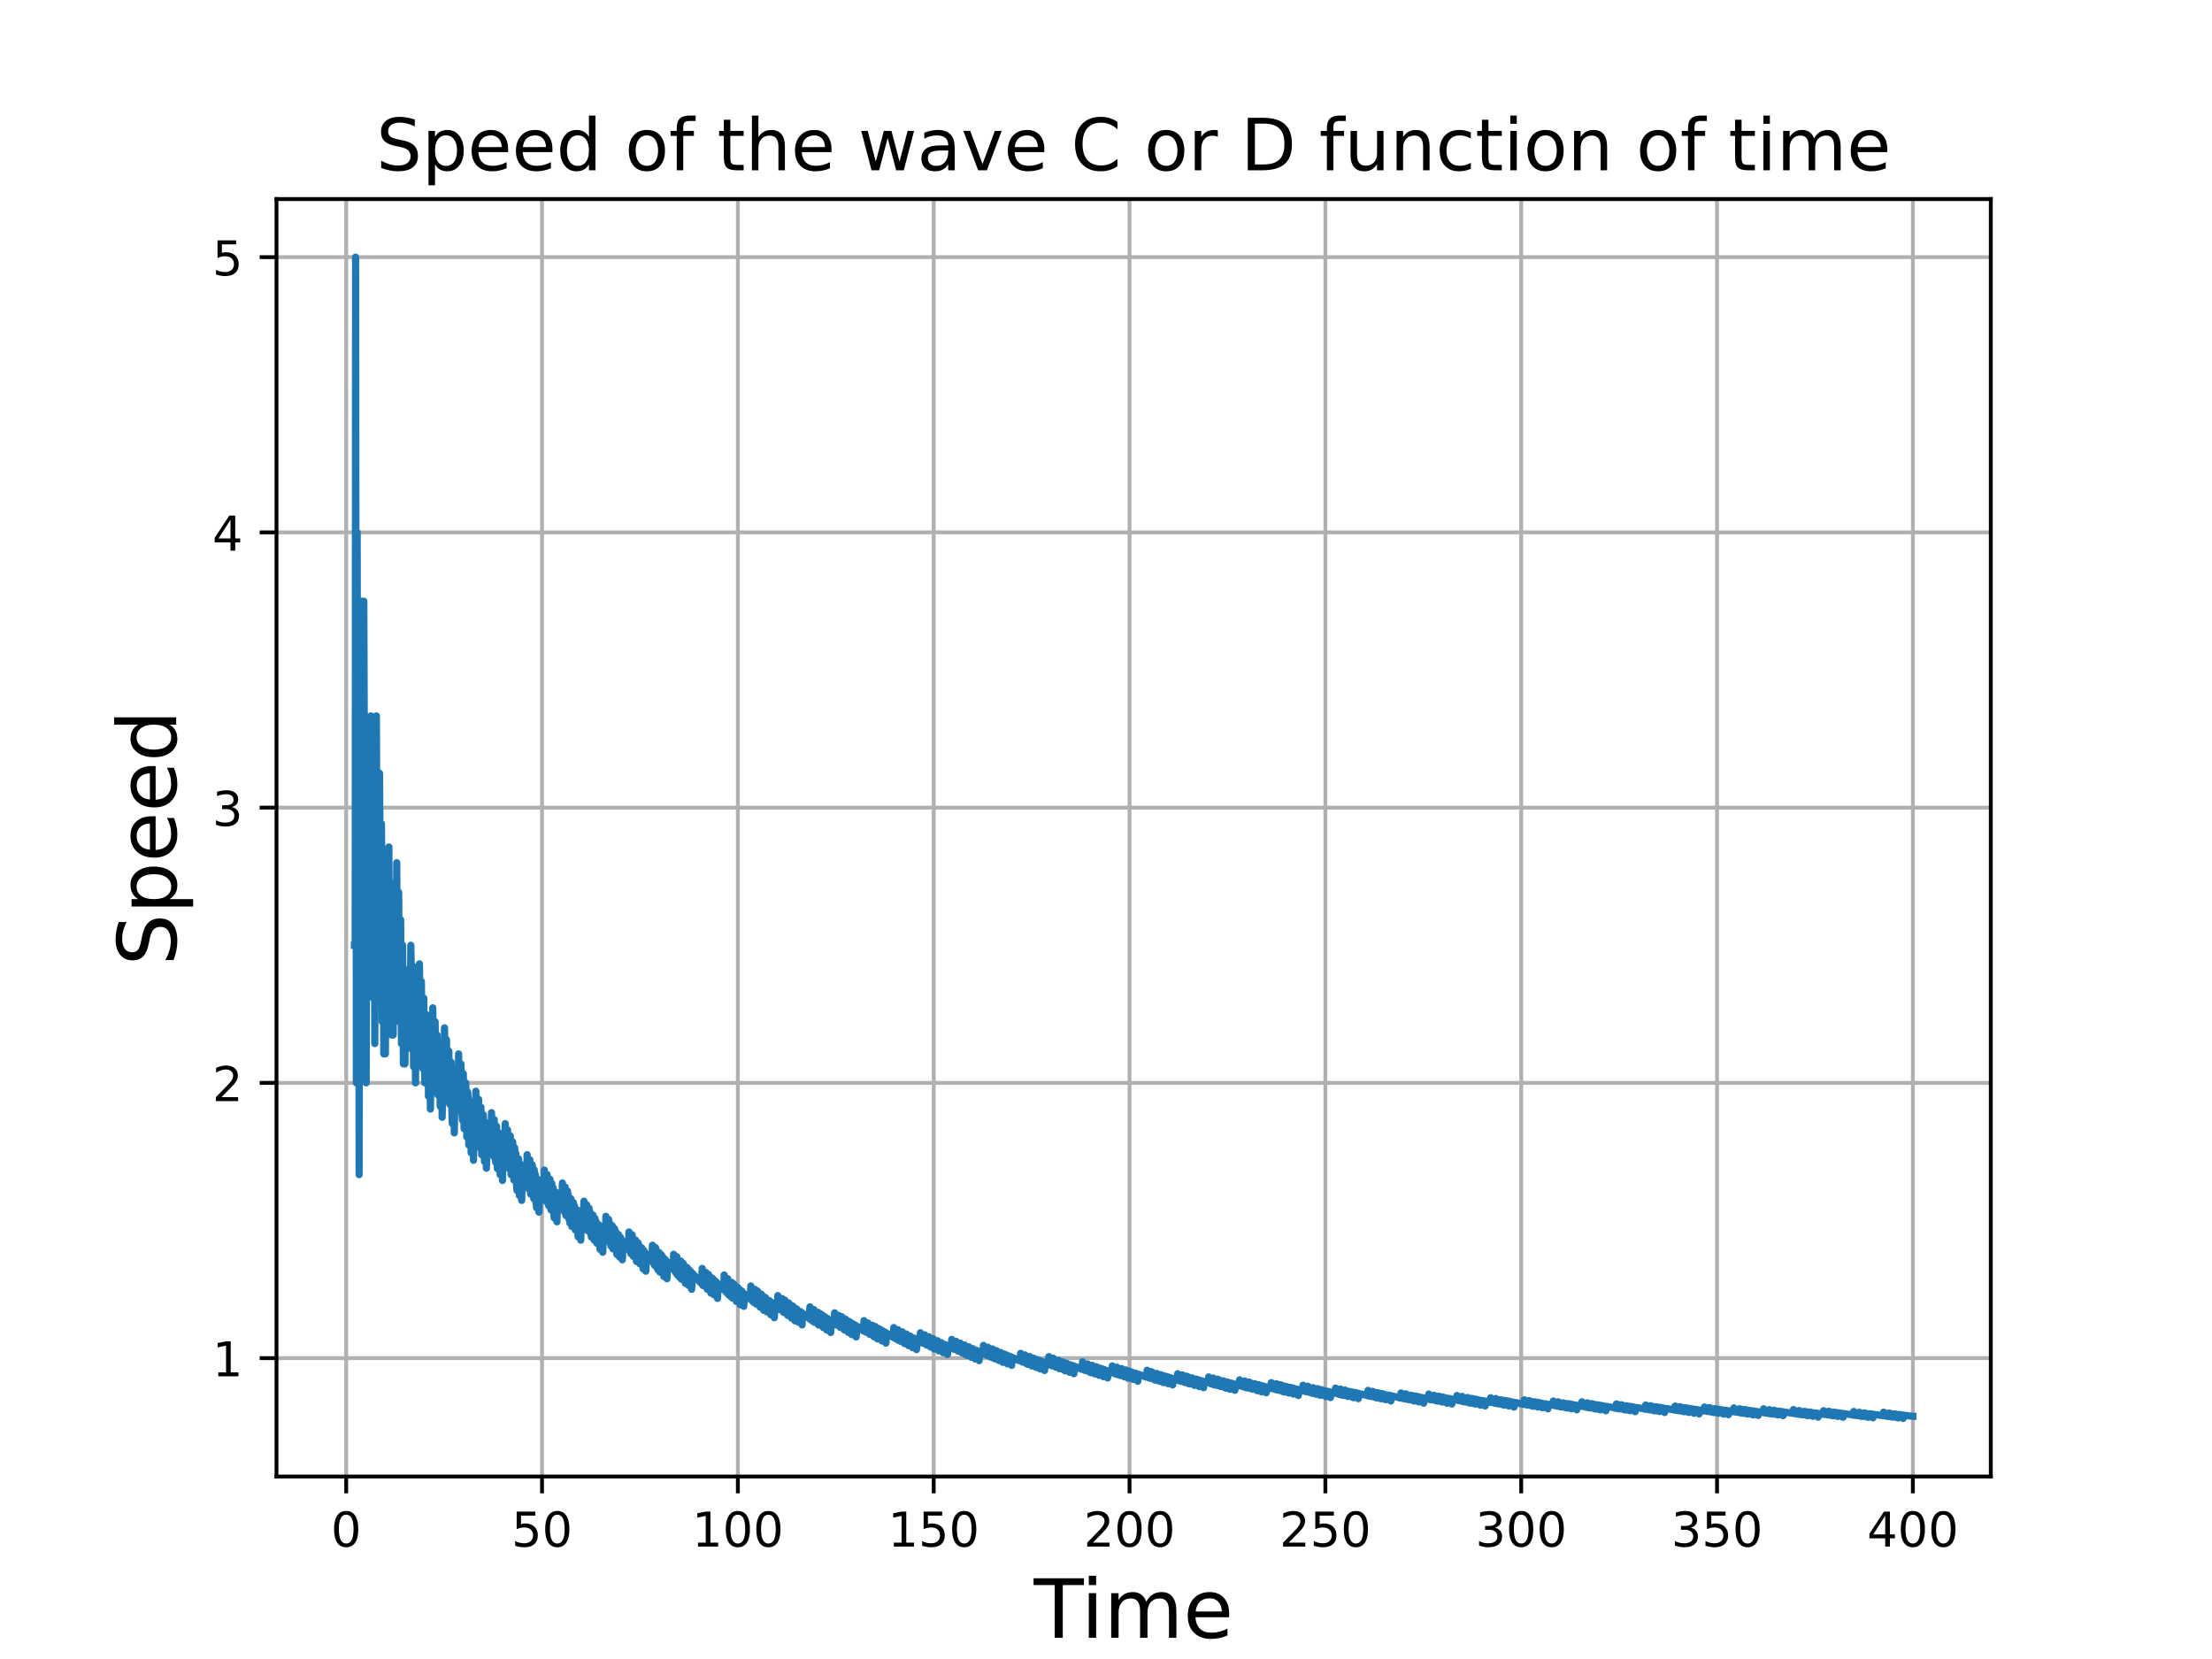 <?xml version="1.0" encoding="utf-8" standalone="no"?>
<!DOCTYPE svg PUBLIC "-//W3C//DTD SVG 1.1//EN"
  "http://www.w3.org/Graphics/SVG/1.1/DTD/svg11.dtd">
<!-- Created with matplotlib (https://matplotlib.org/) -->
<svg height="345.6pt" version="1.1" viewBox="0 0 460.8 345.6" width="460.8pt" xmlns="http://www.w3.org/2000/svg" xmlns:xlink="http://www.w3.org/1999/xlink">
 <defs>
  <style type="text/css">*{stroke-linecap:butt;stroke-linejoin:round;}</style>
 </defs>
 <g id="figure_1">
  <g id="patch_1">
   <path d="M 0 345.6 
L 460.8 345.6 
L 460.8 0 
L 0 0 
z
" style="fill:#ffffff;"/>
  </g>
  <g id="axes_1">
   <g id="patch_2">
    <path d="M 57.6 307.584 
L 414.72 307.584 
L 414.72 41.472 
L 57.6 41.472 
z
" style="fill:#ffffff;"/>
   </g>
   <g id="matplotlib.axis_1">
    <g id="xtick_1">
     <g id="line2d_1">
      <path clip-path="url(#pcc3ace45e6)" d="M 72.119 307.584 
L 72.119 41.472 
" style="fill:none;stroke:#b0b0b0;stroke-linecap:square;stroke-width:0.8;"/>
     </g>
     <g id="line2d_2">
      <defs>
       <path d="M 0 0 
L 0 3.5 
" id="m46220aac0a" style="stroke:#000000;stroke-width:0.8;"/>
      </defs>
      <g>
       <use style="stroke:#000000;stroke-width:0.8;" x="72.119" xlink:href="#m46220aac0a" y="307.584"/>
      </g>
     </g>
     <g id="text_1">
      <!-- 0 -->
      <g transform="translate(68.938 322.182)scale(0.1 -0.1)">
       <defs>
        <path d="M 31.781 66.406 
Q 24.172 66.406 20.328 58.906 
Q 16.5 51.422 16.5 36.375 
Q 16.5 21.391 20.328 13.891 
Q 24.172 6.391 31.781 6.391 
Q 39.453 6.391 43.281 13.891 
Q 47.125 21.391 47.125 36.375 
Q 47.125 51.422 43.281 58.906 
Q 39.453 66.406 31.781 66.406 
z
M 31.781 74.219 
Q 44.047 74.219 50.516 64.516 
Q 56.984 54.828 56.984 36.375 
Q 56.984 17.969 50.516 8.266 
Q 44.047 -1.422 31.781 -1.422 
Q 19.531 -1.422 13.062 8.266 
Q 6.594 17.969 6.594 36.375 
Q 6.594 54.828 13.062 64.516 
Q 19.531 74.219 31.781 74.219 
z
" id="DejaVuSans-48"/>
       </defs>
       <use xlink:href="#DejaVuSans-48"/>
      </g>
     </g>
    </g>
    <g id="xtick_2">
     <g id="line2d_3">
      <path clip-path="url(#pcc3ace45e6)" d="M 112.915 307.584 
L 112.915 41.472 
" style="fill:none;stroke:#b0b0b0;stroke-linecap:square;stroke-width:0.8;"/>
     </g>
     <g id="line2d_4">
      <g>
       <use style="stroke:#000000;stroke-width:0.8;" x="112.915" xlink:href="#m46220aac0a" y="307.584"/>
      </g>
     </g>
     <g id="text_2">
      <!-- 50 -->
      <g transform="translate(106.553 322.182)scale(0.1 -0.1)">
       <defs>
        <path d="M 10.797 72.906 
L 49.516 72.906 
L 49.516 64.594 
L 19.828 64.594 
L 19.828 46.734 
Q 21.969 47.469 24.109 47.828 
Q 26.266 48.188 28.422 48.188 
Q 40.625 48.188 47.75 41.5 
Q 54.891 34.812 54.891 23.391 
Q 54.891 11.625 47.562 5.094 
Q 40.234 -1.422 26.906 -1.422 
Q 22.312 -1.422 17.547 -0.641 
Q 12.797 0.141 7.719 1.703 
L 7.719 11.625 
Q 12.109 9.234 16.797 8.062 
Q 21.484 6.891 26.703 6.891 
Q 35.156 6.891 40.078 11.328 
Q 45.016 15.766 45.016 23.391 
Q 45.016 31 40.078 35.438 
Q 35.156 39.891 26.703 39.891 
Q 22.75 39.891 18.812 39.016 
Q 14.891 38.141 10.797 36.281 
z
" id="DejaVuSans-53"/>
       </defs>
       <use xlink:href="#DejaVuSans-53"/>
       <use x="63.623" xlink:href="#DejaVuSans-48"/>
      </g>
     </g>
    </g>
    <g id="xtick_3">
     <g id="line2d_5">
      <path clip-path="url(#pcc3ace45e6)" d="M 153.711 307.584 
L 153.711 41.472 
" style="fill:none;stroke:#b0b0b0;stroke-linecap:square;stroke-width:0.8;"/>
     </g>
     <g id="line2d_6">
      <g>
       <use style="stroke:#000000;stroke-width:0.8;" x="153.711" xlink:href="#m46220aac0a" y="307.584"/>
      </g>
     </g>
     <g id="text_3">
      <!-- 100 -->
      <g transform="translate(144.168 322.182)scale(0.1 -0.1)">
       <defs>
        <path d="M 12.406 8.297 
L 28.516 8.297 
L 28.516 63.922 
L 10.984 60.406 
L 10.984 69.391 
L 28.422 72.906 
L 38.281 72.906 
L 38.281 8.297 
L 54.391 8.297 
L 54.391 0 
L 12.406 0 
z
" id="DejaVuSans-49"/>
       </defs>
       <use xlink:href="#DejaVuSans-49"/>
       <use x="63.623" xlink:href="#DejaVuSans-48"/>
       <use x="127.246" xlink:href="#DejaVuSans-48"/>
      </g>
     </g>
    </g>
    <g id="xtick_4">
     <g id="line2d_7">
      <path clip-path="url(#pcc3ace45e6)" d="M 194.507 307.584 
L 194.507 41.472 
" style="fill:none;stroke:#b0b0b0;stroke-linecap:square;stroke-width:0.8;"/>
     </g>
     <g id="line2d_8">
      <g>
       <use style="stroke:#000000;stroke-width:0.8;" x="194.507" xlink:href="#m46220aac0a" y="307.584"/>
      </g>
     </g>
     <g id="text_4">
      <!-- 150 -->
      <g transform="translate(184.964 322.182)scale(0.1 -0.1)">
       <use xlink:href="#DejaVuSans-49"/>
       <use x="63.623" xlink:href="#DejaVuSans-53"/>
       <use x="127.246" xlink:href="#DejaVuSans-48"/>
      </g>
     </g>
    </g>
    <g id="xtick_5">
     <g id="line2d_9">
      <path clip-path="url(#pcc3ace45e6)" d="M 235.303 307.584 
L 235.303 41.472 
" style="fill:none;stroke:#b0b0b0;stroke-linecap:square;stroke-width:0.8;"/>
     </g>
     <g id="line2d_10">
      <g>
       <use style="stroke:#000000;stroke-width:0.8;" x="235.303" xlink:href="#m46220aac0a" y="307.584"/>
      </g>
     </g>
     <g id="text_5">
      <!-- 200 -->
      <g transform="translate(225.76 322.182)scale(0.1 -0.1)">
       <defs>
        <path d="M 19.188 8.297 
L 53.609 8.297 
L 53.609 0 
L 7.328 0 
L 7.328 8.297 
Q 12.938 14.109 22.625 23.891 
Q 32.328 33.688 34.812 36.531 
Q 39.547 41.844 41.422 45.531 
Q 43.312 49.219 43.312 52.781 
Q 43.312 58.594 39.234 62.25 
Q 35.156 65.922 28.609 65.922 
Q 23.969 65.922 18.812 64.312 
Q 13.672 62.703 7.812 59.422 
L 7.812 69.391 
Q 13.766 71.781 18.938 73 
Q 24.125 74.219 28.422 74.219 
Q 39.75 74.219 46.484 68.547 
Q 53.219 62.891 53.219 53.422 
Q 53.219 48.922 51.531 44.891 
Q 49.859 40.875 45.406 35.406 
Q 44.188 33.984 37.641 27.219 
Q 31.109 20.453 19.188 8.297 
z
" id="DejaVuSans-50"/>
       </defs>
       <use xlink:href="#DejaVuSans-50"/>
       <use x="63.623" xlink:href="#DejaVuSans-48"/>
       <use x="127.246" xlink:href="#DejaVuSans-48"/>
      </g>
     </g>
    </g>
    <g id="xtick_6">
     <g id="line2d_11">
      <path clip-path="url(#pcc3ace45e6)" d="M 276.099 307.584 
L 276.099 41.472 
" style="fill:none;stroke:#b0b0b0;stroke-linecap:square;stroke-width:0.8;"/>
     </g>
     <g id="line2d_12">
      <g>
       <use style="stroke:#000000;stroke-width:0.8;" x="276.099" xlink:href="#m46220aac0a" y="307.584"/>
      </g>
     </g>
     <g id="text_6">
      <!-- 250 -->
      <g transform="translate(266.556 322.182)scale(0.1 -0.1)">
       <use xlink:href="#DejaVuSans-50"/>
       <use x="63.623" xlink:href="#DejaVuSans-53"/>
       <use x="127.246" xlink:href="#DejaVuSans-48"/>
      </g>
     </g>
    </g>
    <g id="xtick_7">
     <g id="line2d_13">
      <path clip-path="url(#pcc3ace45e6)" d="M 316.895 307.584 
L 316.895 41.472 
" style="fill:none;stroke:#b0b0b0;stroke-linecap:square;stroke-width:0.8;"/>
     </g>
     <g id="line2d_14">
      <g>
       <use style="stroke:#000000;stroke-width:0.8;" x="316.895" xlink:href="#m46220aac0a" y="307.584"/>
      </g>
     </g>
     <g id="text_7">
      <!-- 300 -->
      <g transform="translate(307.352 322.182)scale(0.1 -0.1)">
       <defs>
        <path d="M 40.578 39.312 
Q 47.656 37.797 51.625 33 
Q 55.609 28.219 55.609 21.188 
Q 55.609 10.406 48.188 4.484 
Q 40.766 -1.422 27.094 -1.422 
Q 22.516 -1.422 17.656 -0.516 
Q 12.797 0.391 7.625 2.203 
L 7.625 11.719 
Q 11.719 9.328 16.594 8.109 
Q 21.484 6.891 26.812 6.891 
Q 36.078 6.891 40.938 10.547 
Q 45.797 14.203 45.797 21.188 
Q 45.797 27.641 41.281 31.266 
Q 36.766 34.906 28.719 34.906 
L 20.219 34.906 
L 20.219 43.016 
L 29.109 43.016 
Q 36.375 43.016 40.234 45.922 
Q 44.094 48.828 44.094 54.297 
Q 44.094 59.906 40.109 62.906 
Q 36.141 65.922 28.719 65.922 
Q 24.656 65.922 20.016 65.031 
Q 15.375 64.156 9.812 62.312 
L 9.812 71.094 
Q 15.438 72.656 20.344 73.438 
Q 25.25 74.219 29.594 74.219 
Q 40.828 74.219 47.359 69.109 
Q 53.906 64.016 53.906 55.328 
Q 53.906 49.266 50.438 45.094 
Q 46.969 40.922 40.578 39.312 
z
" id="DejaVuSans-51"/>
       </defs>
       <use xlink:href="#DejaVuSans-51"/>
       <use x="63.623" xlink:href="#DejaVuSans-48"/>
       <use x="127.246" xlink:href="#DejaVuSans-48"/>
      </g>
     </g>
    </g>
    <g id="xtick_8">
     <g id="line2d_15">
      <path clip-path="url(#pcc3ace45e6)" d="M 357.691 307.584 
L 357.691 41.472 
" style="fill:none;stroke:#b0b0b0;stroke-linecap:square;stroke-width:0.8;"/>
     </g>
     <g id="line2d_16">
      <g>
       <use style="stroke:#000000;stroke-width:0.8;" x="357.691" xlink:href="#m46220aac0a" y="307.584"/>
      </g>
     </g>
     <g id="text_8">
      <!-- 350 -->
      <g transform="translate(348.148 322.182)scale(0.1 -0.1)">
       <use xlink:href="#DejaVuSans-51"/>
       <use x="63.623" xlink:href="#DejaVuSans-53"/>
       <use x="127.246" xlink:href="#DejaVuSans-48"/>
      </g>
     </g>
    </g>
    <g id="xtick_9">
     <g id="line2d_17">
      <path clip-path="url(#pcc3ace45e6)" d="M 398.487 307.584 
L 398.487 41.472 
" style="fill:none;stroke:#b0b0b0;stroke-linecap:square;stroke-width:0.8;"/>
     </g>
     <g id="line2d_18">
      <g>
       <use style="stroke:#000000;stroke-width:0.8;" x="398.487" xlink:href="#m46220aac0a" y="307.584"/>
      </g>
     </g>
     <g id="text_9">
      <!-- 400 -->
      <g transform="translate(388.944 322.182)scale(0.1 -0.1)">
       <defs>
        <path d="M 37.797 64.312 
L 12.891 25.391 
L 37.797 25.391 
z
M 35.203 72.906 
L 47.609 72.906 
L 47.609 25.391 
L 58.016 25.391 
L 58.016 17.188 
L 47.609 17.188 
L 47.609 0 
L 37.797 0 
L 37.797 17.188 
L 4.891 17.188 
L 4.891 26.703 
z
" id="DejaVuSans-52"/>
       </defs>
       <use xlink:href="#DejaVuSans-52"/>
       <use x="63.623" xlink:href="#DejaVuSans-48"/>
       <use x="127.246" xlink:href="#DejaVuSans-48"/>
      </g>
     </g>
    </g>
    <g id="text_10">
     <!-- Time -->
     <g transform="translate(215.363 341.179)scale(0.17 -0.17)">
      <defs>
       <path d="M -0.297 72.906 
L 61.375 72.906 
L 61.375 64.594 
L 35.5 64.594 
L 35.5 0 
L 25.594 0 
L 25.594 64.594 
L -0.297 64.594 
z
" id="DejaVuSans-84"/>
       <path d="M 9.422 54.688 
L 18.406 54.688 
L 18.406 0 
L 9.422 0 
z
M 9.422 75.984 
L 18.406 75.984 
L 18.406 64.594 
L 9.422 64.594 
z
" id="DejaVuSans-105"/>
       <path d="M 52 44.188 
Q 55.375 50.25 60.062 53.125 
Q 64.75 56 71.094 56 
Q 79.641 56 84.281 50.016 
Q 88.922 44.047 88.922 33.016 
L 88.922 0 
L 79.891 0 
L 79.891 32.719 
Q 79.891 40.578 77.094 44.375 
Q 74.312 48.188 68.609 48.188 
Q 61.625 48.188 57.562 43.547 
Q 53.516 38.922 53.516 30.906 
L 53.516 0 
L 44.484 0 
L 44.484 32.719 
Q 44.484 40.625 41.703 44.406 
Q 38.922 48.188 33.109 48.188 
Q 26.219 48.188 22.156 43.531 
Q 18.109 38.875 18.109 30.906 
L 18.109 0 
L 9.078 0 
L 9.078 54.688 
L 18.109 54.688 
L 18.109 46.188 
Q 21.188 51.219 25.484 53.609 
Q 29.781 56 35.688 56 
Q 41.656 56 45.828 52.969 
Q 50 49.953 52 44.188 
z
" id="DejaVuSans-109"/>
       <path d="M 56.203 29.594 
L 56.203 25.203 
L 14.891 25.203 
Q 15.484 15.922 20.484 11.062 
Q 25.484 6.203 34.422 6.203 
Q 39.594 6.203 44.453 7.469 
Q 49.312 8.734 54.109 11.281 
L 54.109 2.781 
Q 49.266 0.734 44.188 -0.344 
Q 39.109 -1.422 33.891 -1.422 
Q 20.797 -1.422 13.156 6.188 
Q 5.516 13.812 5.516 26.812 
Q 5.516 40.234 12.766 48.109 
Q 20.016 56 32.328 56 
Q 43.359 56 49.781 48.891 
Q 56.203 41.797 56.203 29.594 
z
M 47.219 32.234 
Q 47.125 39.594 43.094 43.984 
Q 39.062 48.391 32.422 48.391 
Q 24.906 48.391 20.391 44.141 
Q 15.875 39.891 15.188 32.172 
z
" id="DejaVuSans-101"/>
      </defs>
      <use xlink:href="#DejaVuSans-84"/>
      <use x="57.959" xlink:href="#DejaVuSans-105"/>
      <use x="85.742" xlink:href="#DejaVuSans-109"/>
      <use x="183.154" xlink:href="#DejaVuSans-101"/>
     </g>
    </g>
   </g>
   <g id="matplotlib.axis_2">
    <g id="ytick_1">
     <g id="line2d_19">
      <path clip-path="url(#pcc3ace45e6)" d="M 57.6 282.923 
L 414.72 282.923 
" style="fill:none;stroke:#b0b0b0;stroke-linecap:square;stroke-width:0.8;"/>
     </g>
     <g id="line2d_20">
      <defs>
       <path d="M 0 0 
L -3.5 0 
" id="m81c213bf23" style="stroke:#000000;stroke-width:0.8;"/>
      </defs>
      <g>
       <use style="stroke:#000000;stroke-width:0.8;" x="57.6" xlink:href="#m81c213bf23" y="282.923"/>
      </g>
     </g>
     <g id="text_11">
      <!-- 1 -->
      <g transform="translate(44.237 286.722)scale(0.1 -0.1)">
       <use xlink:href="#DejaVuSans-49"/>
      </g>
     </g>
    </g>
    <g id="ytick_2">
     <g id="line2d_21">
      <path clip-path="url(#pcc3ace45e6)" d="M 57.6 225.584 
L 414.72 225.584 
" style="fill:none;stroke:#b0b0b0;stroke-linecap:square;stroke-width:0.8;"/>
     </g>
     <g id="line2d_22">
      <g>
       <use style="stroke:#000000;stroke-width:0.8;" x="57.6" xlink:href="#m81c213bf23" y="225.584"/>
      </g>
     </g>
     <g id="text_12">
      <!-- 2 -->
      <g transform="translate(44.237 229.383)scale(0.1 -0.1)">
       <use xlink:href="#DejaVuSans-50"/>
      </g>
     </g>
    </g>
    <g id="ytick_3">
     <g id="line2d_23">
      <path clip-path="url(#pcc3ace45e6)" d="M 57.6 168.245 
L 414.72 168.245 
" style="fill:none;stroke:#b0b0b0;stroke-linecap:square;stroke-width:0.8;"/>
     </g>
     <g id="line2d_24">
      <g>
       <use style="stroke:#000000;stroke-width:0.8;" x="57.6" xlink:href="#m81c213bf23" y="168.245"/>
      </g>
     </g>
     <g id="text_13">
      <!-- 3 -->
      <g transform="translate(44.237 172.045)scale(0.1 -0.1)">
       <use xlink:href="#DejaVuSans-51"/>
      </g>
     </g>
    </g>
    <g id="ytick_4">
     <g id="line2d_25">
      <path clip-path="url(#pcc3ace45e6)" d="M 57.6 110.907 
L 414.72 110.907 
" style="fill:none;stroke:#b0b0b0;stroke-linecap:square;stroke-width:0.8;"/>
     </g>
     <g id="line2d_26">
      <g>
       <use style="stroke:#000000;stroke-width:0.8;" x="57.6" xlink:href="#m81c213bf23" y="110.907"/>
      </g>
     </g>
     <g id="text_14">
      <!-- 4 -->
      <g transform="translate(44.237 114.706)scale(0.1 -0.1)">
       <use xlink:href="#DejaVuSans-52"/>
      </g>
     </g>
    </g>
    <g id="ytick_5">
     <g id="line2d_27">
      <path clip-path="url(#pcc3ace45e6)" d="M 57.6 53.568 
L 414.72 53.568 
" style="fill:none;stroke:#b0b0b0;stroke-linecap:square;stroke-width:0.8;"/>
     </g>
     <g id="line2d_28">
      <g>
       <use style="stroke:#000000;stroke-width:0.8;" x="57.6" xlink:href="#m81c213bf23" y="53.568"/>
      </g>
     </g>
     <g id="text_15">
      <!-- 5 -->
      <g transform="translate(44.237 57.367)scale(0.1 -0.1)">
       <use xlink:href="#DejaVuSans-53"/>
      </g>
     </g>
    </g>
    <g id="text_16">
     <!-- Speed -->
     <g transform="translate(36.702 201.177)rotate(-90)scale(0.17 -0.17)">
      <defs>
       <path d="M 53.516 70.516 
L 53.516 60.891 
Q 47.906 63.578 42.922 64.891 
Q 37.938 66.219 33.297 66.219 
Q 25.25 66.219 20.875 63.094 
Q 16.5 59.969 16.5 54.203 
Q 16.5 49.359 19.406 46.891 
Q 22.312 44.438 30.422 42.922 
L 36.375 41.703 
Q 47.406 39.594 52.656 34.297 
Q 57.906 29 57.906 20.125 
Q 57.906 9.516 50.797 4.047 
Q 43.703 -1.422 29.984 -1.422 
Q 24.812 -1.422 18.969 -0.25 
Q 13.141 0.922 6.891 3.219 
L 6.891 13.375 
Q 12.891 10.016 18.656 8.297 
Q 24.422 6.594 29.984 6.594 
Q 38.422 6.594 43.016 9.906 
Q 47.609 13.234 47.609 19.391 
Q 47.609 24.75 44.312 27.781 
Q 41.016 30.812 33.5 32.328 
L 27.484 33.5 
Q 16.453 35.688 11.516 40.375 
Q 6.594 45.062 6.594 53.422 
Q 6.594 63.094 13.406 68.656 
Q 20.219 74.219 32.172 74.219 
Q 37.312 74.219 42.625 73.281 
Q 47.953 72.359 53.516 70.516 
z
" id="DejaVuSans-83"/>
       <path d="M 18.109 8.203 
L 18.109 -20.797 
L 9.078 -20.797 
L 9.078 54.688 
L 18.109 54.688 
L 18.109 46.391 
Q 20.953 51.266 25.266 53.625 
Q 29.594 56 35.594 56 
Q 45.562 56 51.781 48.094 
Q 58.016 40.188 58.016 27.297 
Q 58.016 14.406 51.781 6.484 
Q 45.562 -1.422 35.594 -1.422 
Q 29.594 -1.422 25.266 0.953 
Q 20.953 3.328 18.109 8.203 
z
M 48.688 27.297 
Q 48.688 37.203 44.609 42.844 
Q 40.531 48.484 33.406 48.484 
Q 26.266 48.484 22.188 42.844 
Q 18.109 37.203 18.109 27.297 
Q 18.109 17.391 22.188 11.75 
Q 26.266 6.109 33.406 6.109 
Q 40.531 6.109 44.609 11.75 
Q 48.688 17.391 48.688 27.297 
z
" id="DejaVuSans-112"/>
       <path d="M 45.406 46.391 
L 45.406 75.984 
L 54.391 75.984 
L 54.391 0 
L 45.406 0 
L 45.406 8.203 
Q 42.578 3.328 38.25 0.953 
Q 33.938 -1.422 27.875 -1.422 
Q 17.969 -1.422 11.734 6.484 
Q 5.516 14.406 5.516 27.297 
Q 5.516 40.188 11.734 48.094 
Q 17.969 56 27.875 56 
Q 33.938 56 38.25 53.625 
Q 42.578 51.266 45.406 46.391 
z
M 14.797 27.297 
Q 14.797 17.391 18.875 11.75 
Q 22.953 6.109 30.078 6.109 
Q 37.203 6.109 41.297 11.75 
Q 45.406 17.391 45.406 27.297 
Q 45.406 37.203 41.297 42.844 
Q 37.203 48.484 30.078 48.484 
Q 22.953 48.484 18.875 42.844 
Q 14.797 37.203 14.797 27.297 
z
" id="DejaVuSans-100"/>
      </defs>
      <use xlink:href="#DejaVuSans-83"/>
      <use x="63.477" xlink:href="#DejaVuSans-112"/>
      <use x="126.953" xlink:href="#DejaVuSans-101"/>
      <use x="188.477" xlink:href="#DejaVuSans-101"/>
      <use x="250" xlink:href="#DejaVuSans-100"/>
     </g>
    </g>
   </g>
   <g id="line2d_29">
    <path clip-path="url(#pcc3ace45e6)" d="M 73.833 196.915 
L 73.996 196.915 
L 74.078 53.568 
L 74.241 225.584 
L 74.404 110.907 
L 74.567 225.584 
L 74.73 149.132 
L 74.812 244.697 
L 74.975 149.132 
L 75.138 176.437 
L 75.383 176.437 
L 75.465 125.241 
L 75.628 196.915 
L 75.709 196.915 
L 75.791 125.241 
L 75.873 149.132 
L 75.954 212.842 
L 76.117 149.132 
L 76.28 225.584 
L 76.444 168.245 
L 76.607 168.245 
L 76.77 183.883 
L 77.015 183.883 
L 77.178 196.915 
L 77.26 149.132 
L 77.423 196.915 
L 77.586 163.835 
L 77.749 207.941 
L 77.831 163.835 
L 77.912 176.437 
L 77.994 176.437 
L 78.076 217.393 
L 78.239 176.437 
L 78.32 187.358 
L 78.402 149.132 
L 78.565 187.358 
L 78.647 187.358 
L 78.728 161.078 
L 78.891 196.915 
L 78.973 196.915 
L 79.055 161.078 
L 79.136 171.618 
L 79.299 205.347 
L 79.463 171.618 
L 79.544 180.987 
L 79.626 212.842 
L 79.789 180.987 
L 79.952 219.548 
L 80.115 189.37 
L 80.197 189.37 
L 80.278 219.548 
L 80.442 196.915 
L 80.686 196.915 
L 80.85 203.741 
L 80.931 203.741 
L 81.013 176.437 
L 81.176 209.946 
L 81.258 209.946 
L 81.421 183.883 
L 81.584 215.612 
L 81.747 190.682 
L 81.829 190.682 
L 81.91 215.612 
L 82.074 196.915 
L 82.318 196.915 
L 82.481 202.648 
L 82.563 202.648 
L 82.645 179.713 
L 82.808 207.941 
L 82.971 207.941 
L 83.053 185.888 
L 83.216 212.842 
L 83.297 212.842 
L 83.461 191.605 
L 83.624 217.393 
L 83.787 196.915 
L 83.869 196.915 
L 84.032 221.63 
L 84.195 201.858 
L 84.277 201.858 
L 84.358 221.63 
L 84.521 206.471 
L 84.766 206.471 
L 84.929 210.787 
L 85.174 210.787 
L 85.337 214.833 
L 85.419 214.833 
L 85.582 196.915 
L 85.664 201.258 
L 85.827 218.634 
L 85.99 201.258 
L 86.072 205.347 
L 86.153 222.211 
L 86.316 205.347 
L 86.398 205.347 
L 86.479 209.201 
L 86.561 225.584 
L 86.724 209.201 
L 86.806 209.201 
L 86.969 212.842 
L 87.214 212.842 
L 87.295 216.286 
L 87.377 200.789 
L 87.54 216.286 
L 87.622 216.286 
L 87.703 219.548 
L 87.785 204.459 
L 87.948 219.548 
L 88.03 219.548 
L 88.111 222.644 
L 88.275 207.941 
L 88.438 222.644 
L 88.519 225.584 
L 88.682 211.249 
L 88.846 225.584 
L 89.009 214.396 
L 89.172 214.396 
L 89.254 228.381 
L 89.417 217.393 
L 89.58 217.393 
L 89.662 231.045 
L 89.825 220.25 
L 90.07 220.25 
L 90.151 209.946 
L 90.314 222.978 
L 90.477 222.978 
L 90.641 212.842 
L 90.804 225.584 
L 90.885 225.584 
L 91.049 215.612 
L 91.212 228.077 
L 91.293 228.077 
L 91.457 218.264 
L 91.538 218.264 
L 91.701 230.464 
L 91.865 220.806 
L 92.028 220.806 
L 92.109 232.751 
L 92.273 223.244 
L 92.517 223.244 
L 92.599 214.116 
L 92.762 225.584 
L 92.925 225.584 
L 93.007 216.59 
L 93.17 227.833 
L 93.333 227.833 
L 93.496 218.968 
L 93.66 229.995 
L 93.741 229.995 
L 93.904 221.257 
L 93.986 221.257 
L 94.149 232.075 
L 94.231 234.079 
L 94.394 223.46 
L 94.476 223.46 
L 94.639 236.009 
L 94.802 225.584 
L 94.965 225.584 
L 95.128 227.632 
L 95.373 227.632 
L 95.455 229.608 
L 95.536 219.548 
L 95.699 229.608 
L 95.781 229.608 
L 95.944 231.516 
L 96.026 221.63 
L 96.189 231.516 
L 96.352 233.359 
L 96.515 223.64 
L 96.678 235.14 
L 96.842 235.14 
L 97.005 225.584 
L 97.086 227.464 
L 97.25 236.864 
L 97.413 227.464 
L 97.576 229.283 
L 97.658 238.531 
L 97.821 229.283 
L 97.984 231.045 
L 98.066 231.045 
L 98.147 240.146 
L 98.229 231.045 
L 98.31 232.751 
L 98.555 232.751 
L 98.637 241.71 
L 98.8 234.405 
L 99.045 234.405 
L 99.126 227.321 
L 99.289 236.009 
L 99.453 236.009 
L 99.534 237.565 
L 99.697 229.007 
L 99.861 237.565 
L 99.942 239.075 
L 100.105 230.643 
L 100.187 230.643 
L 100.35 240.542 
L 100.432 240.542 
L 100.595 232.232 
L 100.676 232.232 
L 100.758 233.775 
L 100.921 241.966 
L 101.084 233.775 
L 101.248 235.275 
L 101.329 243.351 
L 101.492 235.275 
L 101.656 236.733 
L 101.9 236.733 
L 102.064 238.151 
L 102.308 238.151 
L 102.39 231.783 
L 102.553 239.531 
L 102.716 239.531 
L 102.798 240.874 
L 102.961 233.229 
L 103.124 240.874 
L 103.287 242.182 
L 103.451 234.637 
L 103.614 243.456 
L 103.695 243.456 
L 103.859 236.009 
L 103.94 236.009 
L 104.022 237.346 
L 104.185 244.697 
L 104.348 237.346 
L 104.511 238.648 
L 104.593 238.648 
L 104.675 245.907 
L 104.756 238.648 
L 104.838 239.919 
L 105.164 239.919 
L 105.164 239.919 
L 105.246 234.079 
L 105.246 234.079 
L 105.409 241.157 
L 105.409 241.157 
L 105.572 241.157 
L 105.572 241.157 
L 105.654 242.366 
L 105.654 242.366 
L 105.735 235.373 
L 105.735 235.373 
L 105.898 242.366 
L 105.898 242.366 
L 105.98 242.366 
L 105.98 242.366 
L 106.143 243.545 
L 106.143 243.545 
L 106.306 236.637 
L 106.306 236.637 
L 106.47 244.697 
L 106.47 244.697 
L 106.633 244.697 
L 106.633 244.697 
L 106.796 237.871 
L 106.796 237.871 
L 106.877 239.075 
L 106.877 239.075 
L 107.041 245.821 
L 107.041 245.821 
L 107.122 245.821 
L 107.122 245.821 
L 107.204 239.075 
L 107.285 240.252 
L 107.449 240.252 
L 107.449 240.252 
L 107.612 246.919 
L 107.612 246.919 
L 107.693 247.992 
L 107.693 247.992 
L 107.857 241.402 
L 107.857 241.402 
L 108.02 241.402 
L 108.02 241.402 
L 108.101 242.525 
L 108.101 242.525 
L 108.183 249.041 
L 108.183 249.041 
L 108.346 242.525 
L 108.346 242.525 
L 108.428 242.525 
L 108.428 242.525 
L 108.591 243.623 
L 108.591 243.623 
L 108.673 250.066 
L 108.673 250.066 
L 108.836 243.623 
L 108.836 243.623 
L 108.999 244.697 
L 108.999 244.697 
L 109.244 244.697 
L 109.244 244.697 
L 109.407 245.747 
L 109.407 245.747 
L 109.652 245.747 
L 109.652 245.747 
L 109.815 240.542 
L 109.815 240.542 
L 109.978 246.774 
L 109.978 246.774 
L 110.06 246.774 
L 110.06 246.774 
L 110.223 247.78 
L 110.223 247.78 
L 110.386 241.614 
L 110.386 241.614 
L 110.549 248.763 
L 110.549 248.763 
L 110.712 248.763 
L 110.712 248.763 
L 110.875 242.664 
L 110.875 242.664 
L 111.039 243.691 
L 111.039 243.691 
L 111.202 249.727 
L 111.202 249.727 
L 111.283 243.691 
L 111.365 244.697 
L 111.528 244.697 
L 111.528 244.697 
L 111.691 250.67 
L 111.691 250.67 
L 111.773 251.593 
L 111.773 251.593 
L 111.936 245.682 
L 111.936 245.682 
L 112.099 245.682 
L 112.099 245.682 
L 112.181 246.647 
L 112.181 246.647 
L 112.263 252.498 
L 112.263 252.498 
L 112.426 246.647 
L 112.426 246.647 
L 112.507 246.647 
L 112.507 246.647 
L 112.671 247.593 
L 112.671 247.593 
L 112.915 247.593 
L 112.915 247.593 
L 113.078 248.519 
L 113.078 248.519 
L 113.323 248.519 
L 113.323 248.519 
L 113.405 243.751 
L 113.405 243.751 
L 113.568 249.428 
L 113.568 249.428 
L 113.731 249.428 
L 113.731 249.428 
L 113.813 250.318 
L 113.813 250.318 
L 113.976 244.697 
L 113.976 244.697 
L 114.139 250.318 
L 114.139 250.318 
L 114.302 251.192 
L 114.302 251.192 
L 114.384 251.192 
L 114.384 251.192 
L 114.547 245.625 
L 114.547 245.625 
L 114.629 246.535 
L 114.629 246.535 
L 114.792 252.048 
L 114.792 252.048 
L 114.874 252.048 
L 114.874 252.048 
L 114.955 246.535 
L 115.037 247.427 
L 115.2 247.427 
L 115.2 247.427 
L 115.363 252.888 
L 115.363 252.888 
L 115.445 253.712 
L 115.608 248.303 
L 115.608 248.303 
L 115.771 248.303 
L 115.771 248.303 
L 115.853 249.162 
L 116.016 254.521 
L 116.016 254.521 
L 116.179 249.162 
L 116.179 249.162 
L 116.342 250.006 
L 116.342 250.006 
L 116.587 250.006 
L 116.587 250.006 
L 116.75 250.834 
L 116.75 250.834 
L 116.995 250.834 
L 116.995 250.834 
L 117.076 251.647 
L 117.076 251.647 
L 117.158 246.434 
L 117.158 246.434 
L 117.321 251.647 
L 117.321 251.647 
L 117.403 251.647 
L 117.403 251.647 
L 117.566 252.445 
L 117.566 252.445 
L 117.648 252.445 
L 117.648 252.445 
L 117.729 247.28 
L 117.729 247.28 
L 117.892 253.229 
L 117.892 253.229 
L 118.137 253.229 
L 118.137 253.229 
L 118.219 248.11 
L 118.3 248.925 
L 118.382 248.925 
L 118.382 248.925 
L 118.545 254 
L 118.545 254 
L 118.627 254 
L 118.627 254 
L 118.708 254.756 
L 118.708 254.756 
L 118.872 249.727 
L 118.872 249.727 
L 118.953 249.727 
L 118.953 249.727 
L 119.116 255.5 
L 119.116 255.5 
L 119.279 255.5 
L 119.279 255.5 
L 119.443 250.514 
L 119.443 250.514 
L 119.606 251.287 
L 119.606 251.287 
L 119.687 251.287 
L 119.687 251.287 
L 119.851 256.23 
L 119.851 256.23 
L 120.014 252.048 
L 120.014 252.048 
L 120.259 252.048 
L 120.259 252.048 
L 120.34 252.796 
L 120.34 252.796 
L 120.422 257.655 
L 120.422 257.655 
L 120.585 252.796 
L 120.585 252.796 
L 120.667 252.796 
L 120.667 252.796 
L 120.83 253.531 
L 120.83 253.531 
L 120.911 253.531 
L 120.911 253.531 
L 120.993 258.349 
L 120.993 258.349 
L 121.074 253.531 
L 121.156 254.253 
L 121.482 254.253 
L 121.482 254.253 
L 121.646 250.225 
L 121.646 250.225 
L 121.809 254.964 
L 121.809 254.964 
L 121.89 254.964 
L 121.89 254.964 
L 122.054 255.663 
L 122.054 255.663 
L 122.217 250.963 
L 122.217 250.963 
L 122.38 256.351 
L 122.38 256.351 
L 122.625 256.351 
L 122.625 256.351 
L 122.706 251.689 
L 122.788 252.404 
L 122.87 252.404 
L 122.87 252.404 
L 123.033 257.028 
L 123.033 257.028 
L 123.114 257.028 
L 123.114 257.028 
L 123.196 257.694 
L 123.196 257.694 
L 123.359 253.107 
L 123.359 253.107 
L 123.522 253.107 
L 123.522 253.107 
L 123.604 253.798 
L 123.604 253.798 
L 123.767 258.349 
L 123.767 258.349 
L 123.93 253.798 
L 123.93 253.798 
L 124.093 254.479 
L 124.093 254.479 
L 124.175 254.479 
L 124.175 254.479 
L 124.338 258.994 
L 124.338 258.994 
L 124.501 255.149 
L 124.501 255.149 
L 124.746 255.149 
L 124.746 255.149 
L 124.909 255.809 
L 124.909 255.809 
L 124.991 260.254 
L 124.991 260.254 
L 125.154 255.809 
L 125.154 255.809 
L 125.317 256.459 
L 125.317 256.459 
L 125.48 256.459 
L 125.48 256.459 
L 125.562 260.869 
L 125.562 260.869 
L 125.725 257.098 
L 125.725 257.098 
L 125.97 257.098 
L 125.97 257.098 
L 126.133 257.728 
L 126.133 257.728 
L 126.215 253.385 
L 126.215 253.385 
L 126.378 257.728 
L 126.378 257.728 
L 126.541 258.349 
L 126.541 258.349 
L 126.704 258.349 
L 126.704 258.349 
L 126.786 254.038 
L 126.868 254.681 
L 126.949 254.681 
L 126.949 254.681 
L 127.112 258.96 
L 127.112 258.96 
L 127.194 258.96 
L 127.194 258.96 
L 127.275 259.562 
L 127.275 259.562 
L 127.439 255.315 
L 127.439 255.315 
L 127.52 255.315 
L 127.52 255.315 
L 127.683 260.156 
L 127.683 260.156 
L 127.928 260.156 
L 127.928 260.156 
L 128.01 255.94 
L 128.091 256.555 
L 128.255 256.555 
L 128.255 256.555 
L 128.418 260.74 
L 128.418 260.74 
L 128.499 261.317 
L 128.499 261.317 
L 128.663 257.162 
L 128.663 257.162 
L 128.826 257.162 
L 128.826 257.162 
L 128.989 257.76 
L 128.989 257.76 
L 129.071 261.885 
L 129.071 261.885 
L 129.234 257.76 
L 129.234 257.76 
L 129.397 258.349 
L 129.397 258.349 
L 129.56 258.349 
L 129.56 258.349 
L 129.642 262.445 
L 129.642 262.445 
L 129.805 258.93 
L 129.805 258.93 
L 130.05 258.93 
L 130.05 258.93 
L 130.213 259.503 
L 130.213 259.503 
L 130.458 259.503 
L 130.458 259.503 
L 130.621 260.067 
L 130.621 260.067 
L 130.866 260.067 
L 130.866 260.067 
L 131.029 256.642 
L 131.029 256.642 
L 131.192 260.624 
L 131.192 260.624 
L 131.273 260.624 
L 131.273 260.624 
L 131.437 261.173 
L 131.437 261.173 
L 131.518 261.173 
L 131.518 261.173 
L 131.681 257.219 
L 131.681 257.219 
L 131.763 257.788 
L 131.763 257.788 
L 131.926 261.715 
L 131.926 261.715 
L 132.089 261.715 
L 132.089 261.715 
L 132.253 258.349 
L 132.253 258.349 
L 132.416 258.349 
L 132.416 258.349 
L 132.579 262.777 
L 132.579 262.777 
L 132.742 262.777 
L 132.742 262.777 
L 132.905 258.902 
L 132.905 258.902 
L 133.069 259.448 
L 133.069 259.448 
L 133.15 259.448 
L 133.15 259.448 
L 133.313 263.297 
L 133.313 263.297 
L 133.476 259.987 
L 133.476 259.987 
L 133.721 259.987 
L 133.721 259.987 
L 133.803 260.519 
L 133.803 260.519 
L 133.966 264.316 
L 133.966 264.316 
L 134.129 260.519 
L 134.129 260.519 
L 134.292 261.043 
L 134.292 261.043 
L 134.456 261.043 
L 134.456 261.043 
L 134.537 264.816 
L 134.537 264.816 
L 134.7 261.561 
L 134.7 261.561 
L 134.945 261.561 
L 134.945 261.561 
L 135.108 262.072 
L 135.108 262.072 
L 135.353 262.072 
L 135.353 262.072 
L 135.516 262.577 
L 135.516 262.577 
L 135.761 262.577 
L 135.761 262.577 
L 135.924 259.399 
L 135.924 259.399 
L 136.087 263.075 
L 136.087 263.075 
L 136.169 263.075 
L 136.169 263.075 
L 136.332 263.566 
L 136.332 263.566 
L 136.414 263.566 
L 136.414 263.566 
L 136.577 259.914 
L 136.577 259.914 
L 136.659 260.423 
L 136.659 260.423 
L 136.822 264.052 
L 136.822 264.052 
L 136.985 264.052 
L 136.985 264.052 
L 137.067 264.531 
L 137.067 264.531 
L 137.23 260.925 
L 137.23 260.925 
L 137.311 260.925 
L 137.311 260.925 
L 137.474 265.004 
L 137.474 265.004 
L 137.719 265.004 
L 137.719 265.004 
L 137.801 261.421 
L 137.882 261.91 
L 138.127 261.91 
L 138.127 261.91 
L 138.29 265.933 
L 138.29 265.933 
L 138.454 262.394 
L 138.454 262.394 
L 138.617 262.394 
L 138.617 262.394 
L 138.78 262.872 
L 138.78 262.872 
L 138.862 262.872 
L 138.862 262.872 
L 138.943 266.389 
L 138.943 266.389 
L 139.025 262.872 
L 139.106 263.344 
L 139.433 263.344 
L 139.433 263.344 
L 139.596 263.81 
L 139.596 263.81 
L 139.841 263.81 
L 139.841 263.81 
L 140.004 264.27 
L 140.004 264.27 
L 140.249 264.27 
L 140.249 264.27 
L 140.33 261.292 
L 140.33 261.292 
L 140.493 264.725 
L 140.493 264.725 
L 140.657 264.725 
L 140.657 264.725 
L 140.82 265.175 
L 140.82 265.175 
L 140.901 265.175 
L 140.901 265.175 
L 140.983 261.762 
L 140.983 261.762 
L 141.146 265.619 
L 141.146 265.619 
L 141.472 265.619 
L 141.472 265.619 
L 141.554 266.058 
L 141.554 266.058 
L 141.717 262.685 
L 141.717 262.685 
L 141.799 262.685 
L 141.799 262.685 
L 141.962 266.492 
L 141.962 266.492 
L 142.125 266.492 
L 142.125 266.492 
L 142.288 263.139 
L 142.288 263.139 
L 142.452 263.587 
L 142.452 263.587 
L 142.533 263.587 
L 142.533 263.587 
L 142.696 266.921 
L 142.696 266.921 
L 142.778 267.345 
L 142.778 267.345 
L 142.941 264.031 
L 142.941 264.031 
L 143.104 264.031 
L 143.104 264.031 
L 143.268 264.469 
L 143.268 264.469 
L 143.431 267.764 
L 143.431 267.764 
L 143.512 264.469 
L 143.594 264.902 
L 143.92 264.902 
L 143.92 264.902 
L 144.002 265.33 
L 144.002 265.33 
L 144.083 268.588 
L 144.247 265.33 
L 144.247 265.33 
L 144.328 265.33 
L 144.328 265.33 
L 144.491 265.753 
L 144.491 265.753 
L 144.736 265.753 
L 144.736 265.753 
L 144.899 266.172 
L 144.899 266.172 
L 145.144 266.172 
L 145.144 266.172 
L 145.307 266.586 
L 145.307 266.586 
L 145.552 266.586 
L 145.552 266.586 
L 145.715 266.995 
L 145.715 266.995 
L 145.96 266.995 
L 145.96 266.995 
L 146.123 267.4 
L 146.123 267.4 
L 146.286 264.232 
L 146.286 264.232 
L 146.45 267.8 
L 146.45 267.8 
L 146.776 267.8 
L 146.776 267.8 
L 146.939 265.063 
L 146.939 265.063 
L 147.021 265.063 
L 147.021 265.063 
L 147.184 268.196 
L 147.184 268.196 
L 147.347 268.588 
L 147.347 268.588 
L 147.429 268.588 
L 147.429 268.588 
L 147.592 265.472 
L 147.592 265.472 
L 147.755 265.876 
L 147.755 265.876 
L 147.837 265.876 
L 147.837 265.876 
L 148 268.975 
L 148 268.975 
L 148.081 269.359 
L 148.081 269.359 
L 148.245 266.276 
L 148.245 266.276 
L 148.408 266.276 
L 148.408 266.276 
L 148.571 266.672 
L 148.571 266.672 
L 148.734 269.738 
L 148.734 269.738 
L 148.816 266.672 
L 148.897 267.063 
L 149.224 267.063 
L 149.224 267.063 
L 149.387 267.45 
L 149.387 267.45 
L 149.469 270.484 
L 149.469 270.484 
L 149.632 267.45 
L 149.632 267.45 
L 149.795 267.833 
L 149.795 267.833 
L 150.04 267.833 
L 150.04 267.833 
L 150.203 268.213 
L 150.203 268.213 
L 150.448 268.213 
L 150.448 268.213 
L 150.611 268.588 
L 150.611 268.588 
L 150.774 268.588 
L 150.774 268.588 
L 150.856 265.602 
L 150.937 265.988 
L 151.1 268.959 
L 151.1 268.959 
L 151.264 268.959 
L 151.264 268.959 
L 151.427 269.327 
L 151.427 269.327 
L 151.508 269.327 
L 151.508 269.327 
L 151.59 266.371 
L 151.59 266.371 
L 151.753 269.691 
L 151.753 269.691 
L 152.079 269.691 
L 152.079 269.691 
L 152.161 270.051 
L 152.161 270.051 
L 152.324 267.125 
L 152.324 267.125 
L 152.406 267.125 
L 152.406 267.125 
L 152.569 270.407 
L 152.569 270.407 
L 152.814 270.407 
L 152.814 270.407 
L 152.895 267.496 
L 152.977 267.864 
L 153.222 267.864 
L 153.222 267.864 
L 153.385 271.109 
L 153.385 271.109 
L 153.548 271.109 
L 153.548 271.109 
L 153.711 268.228 
L 153.711 268.228 
L 153.874 268.588 
L 153.874 268.588 
L 154.038 268.588 
L 154.038 268.588 
L 154.201 271.797 
L 154.201 271.797 
L 154.364 268.945 
L 154.364 268.945 
L 154.527 268.945 
L 154.527 268.945 
L 154.69 269.298 
L 154.69 269.298 
L 154.772 269.298 
L 154.772 269.298 
L 154.935 272.136 
L 154.935 272.136 
L 155.098 269.647 
L 155.098 269.647 
L 155.343 269.647 
L 155.343 269.647 
L 155.506 269.993 
L 155.506 269.993 
L 155.751 269.993 
L 155.751 269.993 
L 155.914 270.336 
L 155.914 270.336 
L 156.159 270.336 
L 156.159 270.336 
L 156.322 270.676 
L 156.322 270.676 
L 156.404 267.892 
L 156.404 267.892 
L 156.567 270.676 
L 156.567 270.676 
L 156.73 271.012 
L 156.73 271.012 
L 156.975 271.012 
L 156.975 271.012 
L 157.057 271.345 
L 157.057 271.345 
L 157.22 268.588 
L 157.22 268.588 
L 157.383 271.345 
L 157.383 271.345 
L 157.546 271.674 
L 157.546 271.674 
L 157.709 271.674 
L 157.709 271.674 
L 157.791 268.931 
L 157.872 269.271 
L 158.036 269.271 
L 158.036 269.271 
L 158.199 272.001 
L 158.199 272.001 
L 158.362 272.324 
L 158.362 272.324 
L 158.444 272.324 
L 158.444 272.324 
L 158.607 269.607 
L 158.607 269.607 
L 158.77 269.94 
L 158.77 269.94 
L 158.852 269.94 
L 158.852 269.94 
L 159.015 272.645 
L 159.015 272.645 
L 159.096 272.962 
L 159.096 272.962 
L 159.26 270.27 
L 159.26 270.27 
L 159.423 270.27 
L 159.423 270.27 
L 159.586 270.597 
L 159.586 270.597 
L 159.749 273.277 
L 159.749 273.277 
L 159.831 273.277 
L 159.831 273.277 
L 159.994 270.921 
L 159.994 270.921 
L 160.239 270.921 
L 160.239 270.921 
L 160.402 271.243 
L 160.402 271.243 
L 160.565 273.897 
L 160.565 273.897 
L 160.647 271.243 
L 160.728 271.561 
L 161.055 271.561 
L 161.055 271.561 
L 161.218 271.876 
L 161.218 271.876 
L 161.299 274.506 
L 161.299 274.506 
L 161.463 271.876 
L 161.463 271.876 
L 161.626 272.188 
L 161.626 272.188 
L 161.87 272.188 
L 161.87 272.188 
L 161.952 272.497 
L 161.952 272.497 
L 162.034 269.891 
L 162.034 269.891 
L 162.197 272.497 
L 162.197 272.497 
L 162.278 272.497 
L 162.278 272.497 
L 162.442 272.804 
L 162.442 272.804 
L 162.686 272.804 
L 162.686 272.804 
L 162.85 270.525 
L 162.85 270.525 
L 162.931 270.525 
L 162.931 270.525 
L 163.094 273.108 
L 163.094 273.108 
L 163.258 273.409 
L 163.258 273.409 
L 163.421 273.409 
L 163.421 273.409 
L 163.502 270.838 
L 163.584 271.148 
L 163.747 271.148 
L 163.747 271.148 
L 163.91 273.707 
L 163.91 273.707 
L 164.073 274.003 
L 164.073 274.003 
L 164.155 274.003 
L 164.155 274.003 
L 164.318 271.455 
L 164.318 271.455 
L 164.481 271.759 
L 164.481 271.759 
L 164.563 271.759 
L 164.563 271.759 
L 164.726 274.296 
L 164.726 274.296 
L 164.889 274.587 
L 164.889 274.587 
L 165.053 272.061 
L 165.053 272.061 
L 165.134 272.061 
L 165.134 272.061 
L 165.297 272.36 
L 165.297 272.36 
L 165.379 272.36 
L 165.379 272.36 
L 165.542 274.875 
L 165.542 274.875 
L 165.624 275.161 
L 165.624 275.161 
L 165.787 272.657 
L 165.787 272.657 
L 165.95 272.657 
L 165.95 272.657 
L 166.113 272.951 
L 166.113 272.951 
L 166.195 272.951 
L 166.195 272.951 
L 166.358 275.444 
L 166.358 275.444 
L 166.521 273.242 
L 166.521 273.242 
L 166.766 273.242 
L 166.766 273.242 
L 166.929 273.531 
L 166.929 273.531 
L 167.011 273.531 
L 167.011 273.531 
L 167.092 276.002 
L 167.092 276.002 
L 167.174 273.531 
L 167.256 273.817 
L 167.582 273.817 
L 167.582 273.817 
L 167.745 274.101 
L 167.745 274.101 
L 167.99 274.101 
L 167.99 274.101 
L 168.153 274.383 
L 168.153 274.383 
L 168.398 274.383 
L 168.398 274.383 
L 168.561 274.662 
L 168.561 274.662 
L 168.724 272.232 
L 168.724 272.232 
L 168.887 274.939 
L 168.887 274.939 
L 169.214 274.939 
L 169.214 274.939 
L 169.295 275.213 
L 169.295 275.213 
L 169.459 272.804 
L 169.459 272.804 
L 169.54 272.804 
L 169.54 272.804 
L 169.703 275.485 
L 169.703 275.485 
L 170.03 275.485 
L 170.03 275.485 
L 170.193 273.366 
L 170.193 273.366 
L 170.356 273.366 
L 170.356 273.366 
L 170.519 276.023 
L 170.519 276.023 
L 170.764 276.023 
L 170.764 276.023 
L 170.846 273.644 
L 170.927 273.919 
L 171.254 273.919 
L 171.254 273.919 
L 171.335 274.192 
L 171.335 274.192 
L 171.498 276.552 
L 171.498 276.552 
L 171.662 274.192 
L 171.662 274.192 
L 171.825 274.463 
L 171.825 274.463 
L 172.069 274.463 
L 172.069 274.463 
L 172.151 274.731 
L 172.151 274.731 
L 172.233 277.072 
L 172.233 277.072 
L 172.396 274.731 
L 172.396 274.731 
L 172.477 274.731 
L 172.477 274.731 
L 172.641 274.998 
L 172.641 274.998 
L 172.885 274.998 
L 172.885 274.998 
L 172.967 275.262 
L 172.967 275.262 
L 173.049 277.583 
L 173.049 277.583 
L 173.212 275.262 
L 173.212 275.262 
L 173.293 275.262 
L 173.293 275.262 
L 173.457 275.524 
L 173.457 275.524 
L 173.701 275.524 
L 173.701 275.524 
L 173.783 275.784 
L 173.783 275.784 
L 173.865 273.481 
L 173.865 273.481 
L 174.028 275.784 
L 174.028 275.784 
L 174.109 275.784 
L 174.109 275.784 
L 174.272 276.042 
L 174.272 276.042 
L 174.517 276.042 
L 174.517 276.042 
L 174.68 274.013 
L 174.68 274.013 
L 174.844 276.298 
L 174.844 276.298 
L 174.925 276.298 
L 174.925 276.298 
L 175.088 276.552 
L 175.088 276.552 
L 175.252 276.552 
L 175.252 276.552 
L 175.333 274.276 
L 175.415 274.537 
L 175.578 274.537 
L 175.578 274.537 
L 175.741 276.803 
L 175.741 276.803 
L 175.904 277.053 
L 175.904 277.053 
L 176.067 277.053 
L 176.067 277.053 
L 176.149 274.796 
L 176.231 275.053 
L 176.394 275.053 
L 176.394 275.053 
L 176.557 277.301 
L 176.557 277.301 
L 176.72 277.547 
L 176.72 277.547 
L 176.802 277.547 
L 176.802 277.547 
L 176.965 275.307 
L 176.965 275.307 
L 177.128 275.56 
L 177.128 275.56 
L 177.291 275.56 
L 177.291 275.56 
L 177.455 278.033 
L 177.455 278.033 
L 177.536 278.033 
L 177.536 278.033 
L 177.699 275.811 
L 177.699 275.811 
L 177.781 275.811 
L 177.781 275.811 
L 177.944 276.06 
L 177.944 276.06 
L 178.189 276.06 
L 178.189 276.06 
L 178.27 276.307 
L 178.352 278.512 
L 178.352 278.512 
L 178.515 276.307 
L 178.515 276.307 
L 178.597 276.307 
L 178.597 276.307 
L 178.76 276.552 
L 178.76 276.552 
L 179.005 276.552 
L 179.005 276.552 
L 179.168 276.795 
L 179.168 276.795 
L 179.413 276.795 
L 179.413 276.795 
L 179.576 277.036 
L 179.576 277.036 
L 179.821 277.036 
L 179.821 277.036 
L 179.902 277.276 
L 179.902 277.276 
L 179.984 275.104 
L 179.984 275.104 
L 180.147 277.276 
L 180.147 277.276 
L 180.229 277.276 
L 180.229 277.276 
L 180.392 277.513 
L 180.392 277.513 
L 180.637 277.513 
L 180.637 277.513 
L 180.8 275.594 
L 180.8 275.594 
L 180.963 277.749 
L 180.963 277.749 
L 181.045 277.749 
L 181.045 277.749 
L 181.208 277.983 
L 181.208 277.983 
L 181.453 277.983 
L 181.453 277.983 
L 181.616 276.076 
L 181.616 276.076 
L 181.697 276.076 
L 181.697 276.076 
L 181.861 278.216 
L 181.861 278.216 
L 182.024 278.446 
L 182.024 278.446 
L 182.187 278.446 
L 182.187 278.446 
L 182.268 276.315 
L 182.35 276.552 
L 182.595 276.552 
L 182.595 276.552 
L 182.758 278.903 
L 182.758 278.903 
L 183.003 278.903 
L 183.003 278.903 
L 183.084 276.787 
L 183.166 277.02 
L 183.492 277.02 
L 183.492 277.02 
L 183.574 277.252 
L 183.574 277.252 
L 183.737 279.352 
L 183.737 279.352 
L 183.9 277.252 
L 183.9 277.252 
L 184.064 277.482 
L 184.064 277.482 
L 184.308 277.482 
L 184.308 277.482 
L 184.39 277.71 
L 184.39 277.71 
L 184.553 279.795 
L 184.553 279.795 
L 184.716 277.71 
L 184.716 277.71 
L 184.879 277.937 
L 184.879 277.937 
L 185.124 277.937 
L 185.124 277.937 
L 185.287 278.162 
L 185.287 278.162 
L 185.532 278.162 
L 185.532 278.162 
L 185.695 278.385 
L 185.695 278.385 
L 185.94 278.385 
L 185.94 278.385 
L 186.103 278.607 
L 186.103 278.607 
L 186.185 276.552 
L 186.185 276.552 
L 186.348 278.607 
L 186.348 278.607 
L 186.511 278.827 
L 186.511 278.827 
L 186.756 278.827 
L 186.756 278.827 
L 186.919 279.046 
L 186.919 279.046 
L 187.082 277.005 
L 187.082 277.005 
L 187.246 279.263 
L 187.246 279.263 
L 187.572 279.263 
L 187.572 279.263 
L 187.735 279.478 
L 187.735 279.478 
L 187.898 277.452 
L 187.898 277.452 
L 187.98 277.452 
L 187.98 277.452 
L 188.062 277.673 
L 188.062 277.673 
L 188.225 279.692 
L 188.225 279.692 
L 188.388 279.692 
L 188.388 279.692 
L 188.469 279.905 
L 188.633 277.893 
L 188.633 277.893 
L 188.796 277.893 
L 188.796 277.893 
L 188.959 278.111 
L 188.959 278.111 
L 189.122 280.116 
L 189.122 280.116 
L 189.204 280.116 
L 189.204 280.116 
L 189.285 280.325 
L 189.285 280.325 
L 189.449 278.328 
L 189.449 278.328 
L 189.612 278.328 
L 189.612 278.328 
L 189.775 278.543 
L 189.775 278.543 
L 189.857 278.543 
L 189.857 278.543 
L 190.02 280.533 
L 190.02 280.533 
L 190.101 280.74 
L 190.101 280.74 
L 190.265 278.756 
L 190.265 278.756 
L 190.428 278.756 
L 190.428 278.756 
L 190.591 278.968 
L 190.591 278.968 
L 190.754 278.968 
L 190.754 278.968 
L 190.917 281.149 
L 190.917 281.149 
L 191.08 279.179 
L 191.08 279.179 
L 191.244 279.179 
L 191.244 279.179 
L 191.407 279.388 
L 191.407 279.388 
L 191.652 279.388 
L 191.652 279.388 
L 191.733 277.639 
L 191.733 277.639 
L 191.896 279.596 
L 191.896 279.596 
L 192.06 279.596 
L 192.06 279.596 
L 192.223 279.802 
L 192.223 279.802 
L 192.467 279.802 
L 192.467 279.802 
L 192.631 278.063 
L 192.631 278.063 
L 192.794 280.007 
L 192.794 280.007 
L 192.875 280.007 
L 192.875 280.007 
L 193.039 280.211 
L 193.039 280.211 
L 193.283 280.211 
L 193.283 280.211 
L 193.447 278.482 
L 193.447 278.482 
L 193.528 278.482 
L 193.528 278.482 
L 193.691 280.413 
L 193.691 280.413 
L 193.855 280.614 
L 193.855 280.614 
L 194.099 280.614 
L 194.099 280.614 
L 194.263 278.895 
L 194.263 278.895 
L 194.426 278.895 
L 194.426 278.895 
L 194.589 281.011 
L 194.589 281.011 
L 194.915 281.011 
L 194.915 281.011 
L 195.078 279.303 
L 195.078 279.303 
L 195.323 279.303 
L 195.323 279.303 
L 195.405 279.505 
L 195.405 279.505 
L 195.568 281.404 
L 195.568 281.404 
L 195.731 281.404 
L 195.731 281.404 
L 195.894 279.706 
L 195.894 279.706 
L 196.139 279.706 
L 196.139 279.706 
L 196.302 279.905 
L 196.302 279.905 
L 196.465 281.791 
L 196.465 281.791 
L 196.547 281.791 
L 196.547 281.791 
L 196.71 280.103 
L 196.71 280.103 
L 196.955 280.103 
L 196.955 280.103 
L 197.118 280.299 
L 197.118 280.299 
L 197.2 280.299 
L 197.2 280.299 
L 197.363 282.173 
L 197.363 282.173 
L 197.526 280.495 
L 197.526 280.495 
L 197.771 280.495 
L 197.771 280.495 
L 197.934 280.689 
L 197.934 280.689 
L 198.179 280.689 
L 198.179 280.689 
L 198.261 279.026 
L 198.261 279.026 
L 198.424 280.881 
L 198.424 280.881 
L 198.587 280.881 
L 198.587 280.881 
L 198.75 281.073 
L 198.75 281.073 
L 198.995 281.073 
L 198.995 281.073 
L 199.158 279.42 
L 199.158 279.42 
L 199.321 281.263 
L 199.321 281.263 
L 199.403 281.263 
L 199.403 281.263 
L 199.566 281.452 
L 199.566 281.452 
L 199.811 281.452 
L 199.811 281.452 
L 199.974 279.808 
L 199.974 279.808 
L 200.056 279.808 
L 200.056 279.808 
L 200.219 281.64 
L 200.219 281.64 
L 200.382 281.827 
L 200.382 281.827 
L 200.627 281.827 
L 200.627 281.827 
L 200.79 280.192 
L 200.79 280.192 
L 200.953 280.192 
L 200.953 280.192 
L 201.116 282.197 
L 201.116 282.197 
L 201.443 282.197 
L 201.443 282.197 
L 201.524 282.38 
L 201.524 282.38 
L 201.687 280.571 
L 201.687 280.571 
L 201.851 280.571 
L 201.851 280.571 
L 202.014 280.759 
L 202.014 280.759 
L 202.177 282.562 
L 202.177 282.562 
L 202.259 282.562 
L 202.259 282.562 
L 202.34 282.743 
L 202.34 282.743 
L 202.503 280.945 
L 202.503 280.945 
L 202.666 280.945 
L 202.666 280.945 
L 202.83 281.131 
L 202.83 281.131 
L 202.911 281.131 
L 202.911 281.131 
L 203.074 282.923 
L 203.074 282.923 
L 203.156 283.101 
L 203.156 283.101 
L 203.319 281.315 
L 203.319 281.315 
L 203.482 281.315 
L 203.482 281.315 
L 203.646 281.498 
L 203.646 281.498 
L 203.809 281.498 
L 203.809 281.498 
L 203.972 283.455 
L 203.972 283.455 
L 204.135 281.68 
L 204.135 281.68 
L 204.298 281.68 
L 204.298 281.68 
L 204.462 281.861 
L 204.462 281.861 
L 204.706 281.861 
L 204.706 281.861 
L 204.788 282.04 
L 204.788 282.04 
L 204.869 280.276 
L 204.869 280.276 
L 205.033 282.04 
L 205.033 282.04 
L 205.114 282.04 
L 205.114 282.04 
L 205.277 282.219 
L 205.277 282.219 
L 205.522 282.219 
L 205.522 282.219 
L 205.685 282.397 
L 205.685 282.397 
L 205.767 280.643 
L 205.767 280.643 
L 205.93 282.397 
L 205.93 282.397 
L 206.093 282.573 
L 206.093 282.573 
L 206.338 282.573 
L 206.338 282.573 
L 206.501 282.748 
L 206.501 282.748 
L 206.664 281.006 
L 206.664 281.006 
L 206.746 281.006 
L 206.746 281.006 
L 206.828 281.185 
L 206.828 281.185 
L 206.991 282.923 
L 206.991 282.923 
L 207.154 282.923 
L 207.154 282.923 
L 207.317 283.096 
L 207.317 283.096 
L 207.48 281.364 
L 207.48 281.364 
L 207.562 281.364 
L 207.562 281.364 
L 207.725 281.541 
L 207.725 281.541 
L 207.888 283.268 
L 207.888 283.268 
L 207.97 283.268 
L 207.97 283.268 
L 208.133 283.439 
L 208.133 283.439 
L 208.215 283.439 
L 208.215 283.439 
L 208.378 281.717 
L 208.378 281.717 
L 208.541 281.893 
L 208.541 281.893 
L 208.704 281.893 
L 208.704 281.893 
L 208.867 283.778 
L 208.867 283.778 
L 209.031 283.778 
L 209.031 283.778 
L 209.194 282.067 
L 209.194 282.067 
L 209.357 282.24 
L 209.357 282.24 
L 209.602 282.24 
L 209.602 282.24 
L 209.683 282.412 
L 209.683 282.412 
L 209.847 284.114 
L 209.847 284.114 
L 210.01 282.412 
L 210.01 282.412 
L 210.173 282.583 
L 210.173 282.583 
L 210.418 282.583 
L 210.418 282.583 
L 210.581 282.753 
L 210.581 282.753 
L 210.663 282.753 
L 210.663 282.753 
L 210.744 284.445 
L 210.744 284.445 
L 210.826 282.753 
L 210.907 282.923 
L 211.234 282.923 
L 211.234 282.923 
L 211.397 283.091 
L 211.397 283.091 
L 211.642 283.091 
L 211.642 283.091 
L 211.805 283.258 
L 211.805 283.258 
L 212.05 283.258 
L 212.05 283.258 
L 212.213 283.424 
L 212.213 283.424 
L 212.458 283.424 
L 212.458 283.424 
L 212.621 281.923 
L 212.621 281.923 
L 212.784 283.589 
L 212.784 283.589 
L 212.865 283.589 
L 212.865 283.589 
L 213.029 283.754 
L 213.029 283.754 
L 213.273 283.754 
L 213.273 283.754 
L 213.437 282.26 
L 213.437 282.26 
L 213.518 282.26 
L 213.518 282.26 
L 213.681 283.917 
L 213.681 283.917 
L 213.845 284.079 
L 213.845 284.079 
L 214.089 284.079 
L 214.089 284.079 
L 214.171 284.241 
L 214.171 284.241 
L 214.334 282.593 
L 214.334 282.593 
L 214.497 282.593 
L 214.497 282.593 
L 214.579 282.758 
L 214.579 282.758 
L 214.742 284.401 
L 214.742 284.401 
L 214.905 284.401 
L 214.905 284.401 
L 214.987 284.561 
L 214.987 284.561 
L 215.15 282.923 
L 215.15 282.923 
L 215.313 282.923 
L 215.313 282.923 
L 215.476 283.086 
L 215.476 283.086 
L 215.558 283.086 
L 215.558 283.086 
L 215.721 284.72 
L 215.721 284.72 
L 215.884 284.877 
L 215.884 284.877 
L 216.048 283.248 
L 216.048 283.248 
L 216.129 283.248 
L 216.129 283.248 
L 216.292 283.41 
L 216.292 283.41 
L 216.537 283.41 
L 216.537 283.41 
L 216.619 283.57 
L 216.619 283.57 
L 216.7 285.19 
L 216.7 285.19 
L 216.863 283.57 
L 216.863 283.57 
L 216.945 283.57 
L 216.945 283.57 
L 217.108 283.73 
L 217.108 283.73 
L 217.353 283.73 
L 217.353 283.73 
L 217.516 283.889 
L 217.516 283.889 
L 217.598 285.5 
L 217.598 285.5 
L 217.761 283.889 
L 217.761 283.889 
L 217.924 284.047 
L 217.924 284.047 
L 218.169 284.047 
L 218.169 284.047 
L 218.332 284.204 
L 218.332 284.204 
L 218.414 284.204 
L 218.414 284.204 
L 218.495 282.602 
L 218.495 282.602 
L 218.659 284.36 
L 218.659 284.36 
L 218.985 284.36 
L 218.985 284.36 
L 219.148 284.515 
L 219.148 284.515 
L 219.311 284.515 
L 219.311 284.515 
L 219.393 282.923 
L 219.474 283.081 
L 219.556 283.081 
L 219.556 283.081 
L 219.719 284.67 
L 219.719 284.67 
L 219.801 284.67 
L 219.801 284.67 
L 219.964 284.823 
L 219.964 284.823 
L 220.209 284.823 
L 220.209 284.823 
L 220.372 283.396 
L 220.372 283.396 
L 220.535 283.396 
L 220.535 283.396 
L 220.698 285.128 
L 220.698 285.128 
L 221.025 285.128 
L 221.025 285.128 
L 221.188 283.708 
L 221.188 283.708 
L 221.433 283.708 
L 221.433 283.708 
L 221.514 283.863 
L 221.514 283.863 
L 221.677 285.429 
L 221.677 285.429 
L 221.841 285.429 
L 221.841 285.429 
L 221.922 285.579 
L 221.922 285.579 
L 222.085 284.016 
L 222.085 284.016 
L 222.249 284.016 
L 222.249 284.016 
L 222.412 284.169 
L 222.412 284.169 
L 222.493 284.169 
L 222.493 284.169 
L 222.657 285.727 
L 222.657 285.727 
L 222.82 285.875 
L 222.82 285.875 
L 222.983 284.321 
L 222.983 284.321 
L 223.064 284.321 
L 223.064 284.321 
L 223.228 284.472 
L 223.228 284.472 
L 223.472 284.472 
L 223.472 284.472 
L 223.554 284.623 
L 223.554 284.623 
L 223.717 286.168 
L 223.717 286.168 
L 223.88 284.623 
L 223.88 284.623 
L 224.044 284.772 
L 224.044 284.772 
L 224.288 284.772 
L 224.288 284.772 
L 224.452 284.921 
L 224.452 284.921 
L 224.696 284.921 
L 224.696 284.921 
L 224.86 285.069 
L 224.86 285.069 
L 225.104 285.069 
L 225.104 285.069 
L 225.267 285.216 
L 225.267 285.216 
L 225.431 285.216 
L 225.431 285.216 
L 225.512 283.687 
L 225.594 283.838 
L 225.757 285.363 
L 225.757 285.363 
L 225.92 285.363 
L 225.92 285.363 
L 226.083 285.508 
L 226.083 285.508 
L 226.328 285.508 
L 226.328 285.508 
L 226.491 284.136 
L 226.491 284.136 
L 226.573 284.136 
L 226.573 284.136 
L 226.736 285.653 
L 226.736 285.653 
L 226.899 285.797 
L 226.899 285.797 
L 227.144 285.797 
L 227.144 285.797 
L 227.226 285.94 
L 227.226 285.94 
L 227.389 284.432 
L 227.389 284.432 
L 227.552 284.432 
L 227.552 284.432 
L 227.634 284.578 
L 227.634 284.578 
L 227.797 286.083 
L 227.797 286.083 
L 227.96 286.083 
L 227.96 286.083 
L 228.123 286.225 
L 228.123 286.225 
L 228.286 284.724 
L 228.286 284.724 
L 228.368 284.724 
L 228.368 284.724 
L 228.531 284.869 
L 228.531 284.869 
L 228.613 284.869 
L 228.613 284.869 
L 228.776 286.366 
L 228.776 286.366 
L 228.939 286.506 
L 228.939 286.506 
L 229.102 285.013 
L 229.102 285.013 
L 229.184 285.013 
L 229.184 285.013 
L 229.347 285.157 
L 229.347 285.157 
L 229.592 285.157 
L 229.592 285.157 
L 229.673 285.299 
L 229.673 285.299 
L 229.837 286.785 
L 229.837 286.785 
L 230 285.299 
L 230 285.299 
L 230.163 285.441 
L 230.163 285.441 
L 230.408 285.441 
L 230.408 285.441 
L 230.571 285.583 
L 230.571 285.583 
L 230.653 285.583 
L 230.653 285.583 
L 230.734 287.06 
L 230.734 287.06 
L 230.816 285.583 
L 230.897 285.723 
L 231.224 285.723 
L 231.224 285.723 
L 231.387 285.863 
L 231.387 285.863 
L 231.632 285.863 
L 231.632 285.863 
L 231.713 284.536 
L 231.713 284.536 
L 231.876 286.002 
L 231.876 286.002 
L 232.04 286.002 
L 232.04 286.002 
L 232.203 286.141 
L 232.203 286.141 
L 232.448 286.141 
L 232.448 286.141 
L 232.529 286.278 
L 232.529 286.278 
L 232.692 284.819 
L 232.692 284.819 
L 232.856 286.278 
L 232.856 286.278 
L 233.019 286.415 
L 233.019 286.415 
L 233.263 286.415 
L 233.263 286.415 
L 233.427 286.552 
L 233.427 286.552 
L 233.59 285.1 
L 233.59 285.1 
L 233.671 285.1 
L 233.671 285.1 
L 233.835 285.239 
L 233.835 285.239 
L 233.998 286.687 
L 233.998 286.687 
L 234.079 286.687 
L 234.079 286.687 
L 234.243 286.822 
L 234.243 286.822 
L 234.324 286.822 
L 234.324 286.822 
L 234.487 285.378 
L 234.487 285.378 
L 234.651 285.516 
L 234.651 285.516 
L 234.814 285.516 
L 234.814 285.516 
L 234.977 287.09 
L 234.977 287.09 
L 235.222 287.09 
L 235.222 287.09 
L 235.303 285.653 
L 235.385 285.79 
L 235.711 285.79 
L 235.711 285.79 
L 235.874 285.925 
L 235.874 285.925 
L 236.038 287.355 
L 236.038 287.355 
L 236.119 287.355 
L 236.119 287.355 
L 236.282 286.061 
L 236.282 286.061 
L 236.527 286.061 
L 236.527 286.061 
L 236.69 286.195 
L 236.69 286.195 
L 236.854 286.195 
L 236.854 286.195 
L 237.017 287.748 
L 237.017 287.748 
L 237.18 286.329 
L 237.18 286.329 
L 237.343 286.329 
L 237.343 286.329 
L 237.506 286.462 
L 237.506 286.462 
L 237.751 286.462 
L 237.751 286.462 
L 237.914 286.595 
L 237.914 286.595 
L 238.159 286.595 
L 238.159 286.595 
L 238.322 286.726 
L 238.322 286.726 
L 238.567 286.726 
L 238.567 286.726 
L 238.73 286.858 
L 238.73 286.858 
L 238.812 286.858 
L 238.812 286.858 
L 238.975 285.452 
L 238.975 285.452 
L 239.057 285.586 
L 239.057 285.586 
L 239.22 286.988 
L 239.22 286.988 
L 239.383 286.988 
L 239.383 286.988 
L 239.546 287.118 
L 239.546 287.118 
L 239.709 287.118 
L 239.709 287.118 
L 239.791 285.72 
L 239.872 285.852 
L 240.036 285.852 
L 240.036 285.852 
L 240.199 287.247 
L 240.199 287.247 
L 240.362 287.376 
L 240.362 287.376 
L 240.607 287.376 
L 240.607 287.376 
L 240.688 287.504 
L 240.688 287.504 
L 240.852 286.116 
L 240.852 286.116 
L 241.015 286.116 
L 241.015 286.116 
L 241.096 286.247 
L 241.096 286.247 
L 241.26 287.632 
L 241.26 287.632 
L 241.423 287.632 
L 241.423 287.632 
L 241.586 287.758 
L 241.586 287.758 
L 241.749 286.377 
L 241.749 286.377 
L 241.831 286.377 
L 241.831 286.377 
L 241.994 286.506 
L 241.994 286.506 
L 242.157 286.506 
L 242.157 286.506 
L 242.32 288.01 
L 242.32 288.01 
L 242.483 288.01 
L 242.483 288.01 
L 242.647 286.635 
L 242.647 286.635 
L 242.81 286.763 
L 242.81 286.763 
L 243.055 286.763 
L 243.055 286.763 
L 243.218 286.891 
L 243.218 286.891 
L 243.381 288.26 
L 243.381 288.26 
L 243.462 286.891 
L 243.544 287.018 
L 243.87 287.018 
L 243.87 287.018 
L 244.034 287.145 
L 244.034 287.145 
L 244.197 287.145 
L 244.197 287.145 
L 244.278 288.507 
L 244.278 288.507 
L 244.442 287.271 
L 244.442 287.271 
L 244.686 287.271 
L 244.686 287.271 
L 244.85 287.396 
L 244.85 287.396 
L 245.094 287.396 
L 245.094 287.396 
L 245.176 287.521 
L 245.339 286.168 
L 245.339 286.168 
L 245.502 287.521 
L 245.502 287.521 
L 245.665 287.645 
L 245.665 287.645 
L 245.91 287.645 
L 245.91 287.645 
L 246.073 287.768 
L 246.073 287.768 
L 246.155 287.768 
L 246.155 287.768 
L 246.318 286.422 
L 246.318 286.422 
L 246.4 286.548 
L 246.4 286.548 
L 246.563 287.891 
L 246.563 287.891 
L 246.726 287.891 
L 246.726 287.891 
L 246.889 288.013 
L 246.889 288.013 
L 247.053 288.013 
L 247.053 288.013 
L 247.134 286.674 
L 247.216 286.799 
L 247.46 286.799 
L 247.46 286.799 
L 247.624 288.256 
L 247.624 288.256 
L 247.95 288.256 
L 247.95 288.256 
L 248.113 287.047 
L 248.113 287.047 
L 248.358 287.047 
L 248.358 287.047 
L 248.521 287.17 
L 248.521 287.17 
L 248.684 288.497 
L 248.684 288.497 
L 248.766 288.497 
L 248.766 288.497 
L 248.848 288.617 
L 248.848 288.617 
L 249.011 287.293 
L 249.011 287.293 
L 249.174 287.293 
L 249.174 287.293 
L 249.337 287.415 
L 249.337 287.415 
L 249.582 287.415 
L 249.582 287.415 
L 249.663 287.536 
L 249.663 287.536 
L 249.827 288.854 
L 249.827 288.854 
L 249.99 287.536 
L 249.99 287.536 
L 250.153 287.657 
L 250.153 287.657 
L 250.398 287.657 
L 250.398 287.657 
L 250.561 287.777 
L 250.561 287.777 
L 250.643 287.777 
L 250.643 287.777 
L 250.724 289.089 
L 250.724 289.089 
L 250.806 287.777 
L 250.887 287.897 
L 251.214 287.897 
L 251.214 287.897 
L 251.377 288.016 
L 251.377 288.016 
L 251.622 288.016 
L 251.622 288.016 
L 251.785 286.832 
L 251.785 286.832 
L 251.948 288.135 
L 251.948 288.135 
L 252.03 288.135 
L 252.03 288.135 
L 252.193 288.253 
L 252.193 288.253 
L 252.438 288.253 
L 252.438 288.253 
L 252.601 288.371 
L 252.601 288.371 
L 252.764 287.074 
L 252.764 287.074 
L 252.927 288.488 
L 252.927 288.488 
L 253.254 288.488 
L 253.254 288.488 
L 253.417 288.605 
L 253.417 288.605 
L 253.498 288.605 
L 253.498 288.605 
L 253.661 287.313 
L 253.661 287.313 
L 253.825 287.432 
L 253.825 287.432 
L 253.906 287.432 
L 253.906 287.432 
L 254.069 288.721 
L 254.069 288.721 
L 254.233 288.836 
L 254.233 288.836 
L 254.477 288.836 
L 254.477 288.836 
L 254.641 287.669 
L 254.641 287.669 
L 254.885 287.669 
L 254.885 287.669 
L 254.967 287.786 
L 254.967 287.786 
L 255.13 289.066 
L 255.13 289.066 
L 255.293 289.066 
L 255.293 289.066 
L 255.375 289.18 
L 255.375 289.18 
L 255.538 287.903 
L 255.538 287.903 
L 255.701 287.903 
L 255.701 287.903 
L 255.864 288.019 
L 255.864 288.019 
L 256.028 288.019 
L 256.028 288.019 
L 256.191 289.407 
L 256.191 289.407 
L 256.272 289.407 
L 256.272 289.407 
L 256.436 288.135 
L 256.436 288.135 
L 256.517 288.135 
L 256.517 288.135 
L 256.68 288.251 
L 256.68 288.251 
L 256.925 288.251 
L 256.925 288.251 
L 257.088 288.365 
L 257.088 288.365 
L 257.17 288.365 
L 257.17 288.365 
L 257.252 289.631 
L 257.252 289.631 
L 257.333 288.365 
L 257.415 288.48 
L 257.741 288.48 
L 257.741 288.48 
L 257.904 288.593 
L 257.904 288.593 
L 258.149 288.593 
L 258.149 288.593 
L 258.231 287.449 
L 258.231 287.449 
L 258.394 288.707 
L 258.394 288.707 
L 258.557 288.707 
L 258.557 288.707 
L 258.72 288.82 
L 258.72 288.82 
L 258.965 288.82 
L 258.965 288.82 
L 259.128 288.932 
L 259.128 288.932 
L 259.291 287.68 
L 259.291 287.68 
L 259.455 289.044 
L 259.455 289.044 
L 259.781 289.044 
L 259.781 289.044 
L 259.944 289.155 
L 259.944 289.155 
L 260.026 289.155 
L 260.026 289.155 
L 260.189 287.909 
L 260.189 287.909 
L 260.352 288.022 
L 260.352 288.022 
L 260.434 288.022 
L 260.434 288.022 
L 260.597 289.266 
L 260.597 289.266 
L 260.76 289.376 
L 260.76 289.376 
L 261.005 289.376 
L 261.005 289.376 
L 261.168 288.248 
L 261.168 288.248 
L 261.413 288.248 
L 261.413 288.248 
L 261.576 288.36 
L 261.576 288.36 
L 261.739 289.596 
L 261.739 289.596 
L 261.902 289.705 
L 261.902 289.705 
L 262.065 288.472 
L 262.065 288.472 
L 262.229 288.472 
L 262.229 288.472 
L 262.392 288.583 
L 262.392 288.583 
L 262.555 288.583 
L 262.555 288.583 
L 262.718 289.921 
L 262.718 289.921 
L 262.881 289.921 
L 262.881 289.921 
L 263.045 288.693 
L 263.045 288.693 
L 263.208 288.803 
L 263.208 288.803 
L 263.697 288.913 
L 263.697 288.913 
L 263.779 290.136 
L 263.779 290.136 
L 263.86 288.913 
L 263.942 289.022 
L 264.676 289.131 
L 264.676 289.131 
L 264.758 289.24 
L 264.758 289.24 
L 264.84 288.025 
L 264.84 288.025 
L 265.003 289.24 
L 265.003 289.24 
L 265.492 289.347 
L 265.492 289.347 
L 265.656 289.455 
L 265.656 289.455 
L 265.737 289.455 
L 265.737 289.455 
L 265.9 288.245 
L 265.9 288.245 
L 265.982 288.355 
L 265.982 288.355 
L 266.145 289.562 
L 266.145 289.562 
L 266.635 289.668 
L 266.635 289.668 
L 266.716 288.464 
L 266.798 288.572 
L 267.043 288.572 
L 267.043 288.572 
L 267.206 289.88 
L 267.206 289.88 
L 267.614 289.985 
L 267.614 289.985 
L 267.777 288.788 
L 267.777 288.788 
L 268.103 288.895 
L 268.103 288.895 
L 268.266 290.09 
L 268.266 290.09 
L 268.511 290.194 
L 268.511 290.194 
L 268.674 289.002 
L 268.674 289.002 
L 269.164 289.109 
L 269.164 289.109 
L 269.246 289.214 
L 269.246 289.214 
L 269.409 290.402 
L 269.409 290.402 
L 269.49 290.402 
L 269.49 290.402 
L 269.572 289.214 
L 269.654 289.32 
L 270.306 289.425 
L 270.306 289.425 
L 270.469 290.709 
L 270.469 290.709 
L 270.633 289.53 
L 270.633 289.53 
L 271.204 289.634 
L 271.204 289.634 
L 271.367 289.737 
L 271.367 289.737 
L 271.449 288.562 
L 271.449 288.562 
L 271.612 289.737 
L 271.612 289.737 
L 271.775 289.841 
L 271.775 289.841 
L 272.346 289.944 
L 272.346 289.944 
L 272.428 288.773 
L 272.509 288.878 
L 272.591 288.878 
L 272.591 288.878 
L 272.754 290.046 
L 272.754 290.046 
L 273.244 290.148 
L 273.244 290.148 
L 273.325 290.25 
L 273.325 290.25 
L 273.488 289.087 
L 273.488 289.087 
L 273.733 289.19 
L 273.733 289.19 
L 273.896 290.351 
L 273.896 290.351 
L 274.223 290.452 
L 274.223 290.452 
L 274.386 289.294 
L 274.386 289.294 
L 274.794 289.396 
L 274.794 289.396 
L 274.957 290.652 
L 274.957 290.652 
L 275.202 290.652 
L 275.202 290.652 
L 275.283 289.499 
L 275.365 289.601 
L 275.936 289.702 
L 275.936 289.702 
L 276.099 290.851 
L 276.099 290.851 
L 276.181 290.95 
L 276.181 290.95 
L 276.344 289.803 
L 276.344 289.803 
L 276.915 289.904 
L 276.915 289.904 
L 277.078 290.004 
L 277.078 290.004 
L 277.16 291.146 
L 277.16 291.146 
L 277.323 290.004 
L 277.323 290.004 
L 277.486 290.104 
L 277.486 290.104 
L 278.139 290.204 
L 278.139 290.204 
L 278.221 289.167 
L 278.221 289.167 
L 278.384 290.303 
L 278.384 290.303 
L 278.955 290.402 
L 278.955 290.402 
L 279.037 290.5 
L 279.037 290.5 
L 279.2 289.369 
L 279.2 289.369 
L 279.281 289.369 
L 279.281 289.369 
L 279.445 290.598 
L 279.445 290.598 
L 280.016 290.695 
L 280.016 290.695 
L 280.179 289.569 
L 280.179 289.569 
L 280.342 289.668 
L 280.342 289.668 
L 280.424 289.668 
L 280.424 289.668 
L 280.587 290.793 
L 280.587 290.793 
L 280.75 290.889 
L 280.75 290.889 
L 280.995 290.889 
L 280.995 290.889 
L 281.158 289.866 
L 281.158 289.866 
L 281.566 289.964 
L 281.566 289.964 
L 281.729 291.082 
L 281.729 291.082 
L 281.974 291.178 
L 281.974 291.178 
L 282.137 290.062 
L 282.137 290.062 
L 282.627 290.16 
L 282.627 290.16 
L 282.79 290.257 
L 282.79 290.257 
L 282.953 291.368 
L 282.953 291.368 
L 283.035 290.257 
L 283.116 290.353 
L 283.851 290.45 
L 283.851 290.45 
L 284.014 290.546 
L 284.014 290.546 
L 284.666 290.641 
L 284.666 290.641 
L 284.83 290.737 
L 284.83 290.737 
L 284.993 289.636 
L 284.993 289.636 
L 285.156 290.831 
L 285.156 290.831 
L 285.809 290.926 
L 285.809 290.926 
L 285.89 289.83 
L 285.972 289.926 
L 286.135 289.926 
L 286.135 289.926 
L 286.298 291.02 
L 286.298 291.02 
L 286.461 291.114 
L 286.461 291.114 
L 286.788 291.207 
L 286.788 291.207 
L 286.951 290.117 
L 286.951 290.117 
L 287.277 290.212 
L 287.277 290.212 
L 287.441 291.3 
L 287.441 291.3 
L 287.767 291.393 
L 287.767 291.393 
L 287.93 290.307 
L 287.93 290.307 
L 288.093 290.402 
L 288.093 290.402 
L 288.42 290.496 
L 288.42 290.496 
L 288.583 291.577 
L 288.583 291.577 
L 288.746 291.577 
L 288.746 291.577 
L 288.909 290.589 
L 288.909 290.589 
L 289.562 290.683 
L 289.562 290.683 
L 289.644 290.776 
L 289.644 290.776 
L 289.725 291.852 
L 289.725 291.852 
L 289.888 290.776 
L 289.888 290.776 
L 290.378 290.868 
L 290.378 290.868 
L 290.541 290.961 
L 290.541 290.961 
L 291.194 291.053 
L 291.194 291.053 
L 291.357 291.144 
L 291.357 291.144 
L 291.683 291.236 
L 291.683 291.236 
L 291.847 290.17 
L 291.847 290.17 
L 292.01 291.236 
L 292.01 291.236 
L 292.173 291.327 
L 292.173 291.327 
L 292.662 291.417 
L 292.662 291.417 
L 292.826 290.355 
L 292.826 290.355 
L 292.989 290.448 
L 292.989 290.448 
L 293.152 291.508 
L 293.152 291.508 
L 293.642 291.597 
L 293.642 291.597 
L 293.805 290.631 
L 293.805 290.631 
L 294.213 290.722 
L 294.213 290.722 
L 294.376 291.776 
L 294.376 291.776 
L 294.621 291.865 
L 294.621 291.865 
L 294.784 290.813 
L 294.784 290.813 
L 295.273 290.904 
L 295.273 290.904 
L 295.355 290.994 
L 295.355 290.994 
L 295.518 292.042 
L 295.518 292.042 
L 295.6 292.042 
L 295.6 292.042 
L 295.681 290.994 
L 295.763 291.084 
L 296.416 291.174 
L 296.416 291.174 
L 296.579 292.305 
L 296.579 292.305 
L 296.742 291.263 
L 296.742 291.263 
L 297.313 291.352 
L 297.313 291.352 
L 297.476 291.44 
L 297.476 291.44 
L 297.558 291.44 
L 297.558 291.44 
L 297.64 290.402 
L 297.64 290.402 
L 297.803 291.529 
L 297.803 291.529 
L 298.537 291.617 
L 298.537 291.617 
L 298.7 290.671 
L 298.7 290.671 
L 298.782 290.671 
L 298.782 290.671 
L 298.945 291.704 
L 298.945 291.704 
L 299.108 291.792 
L 299.108 291.792 
L 299.516 291.879 
L 299.516 291.879 
L 299.679 290.849 
L 299.679 290.849 
L 300.006 290.938 
L 300.006 290.938 
L 300.169 291.965 
L 300.169 291.965 
L 300.332 292.052 
L 300.332 292.052 
L 300.495 292.052 
L 300.495 292.052 
L 300.577 291.026 
L 300.658 291.114 
L 301.148 291.201 
L 301.148 291.201 
L 301.311 292.224 
L 301.311 292.224 
L 301.474 292.309 
L 301.474 292.309 
L 301.638 291.289 
L 301.638 291.289 
L 302.209 291.376 
L 302.209 291.376 
L 302.29 291.462 
L 302.29 291.462 
L 302.453 292.479 
L 302.453 292.479 
L 302.617 291.462 
L 302.617 291.462 
L 302.78 291.549 
L 302.78 291.549 
L 303.433 291.635 
L 303.433 291.635 
L 303.514 290.709 
L 303.514 290.709 
L 303.677 291.721 
L 303.677 291.721 
L 304.249 291.806 
L 304.249 291.806 
L 304.412 291.891 
L 304.412 291.891 
L 304.493 291.891 
L 304.493 291.891 
L 304.575 290.884 
L 304.575 290.884 
L 304.738 291.976 
L 304.738 291.976 
L 305.472 292.061 
L 305.472 292.061 
L 305.636 291.142 
L 305.636 291.142 
L 305.799 291.142 
L 305.799 291.142 
L 305.962 292.229 
L 305.962 292.229 
L 306.452 292.313 
L 306.452 292.313 
L 306.615 291.314 
L 306.615 291.314 
L 306.941 291.399 
L 306.941 291.399 
L 307.104 292.396 
L 307.104 292.396 
L 307.267 292.479 
L 307.267 292.479 
L 307.431 292.479 
L 307.431 292.479 
L 307.512 291.484 
L 307.594 291.568 
L 308.165 291.652 
L 308.165 291.652 
L 308.328 292.644 
L 308.328 292.644 
L 308.41 292.727 
L 308.41 292.727 
L 308.573 291.736 
L 308.573 291.736 
L 309.144 291.82 
L 309.144 291.82 
L 309.307 291.903 
L 309.307 291.903 
L 309.389 292.89 
L 309.389 292.89 
L 309.552 291.903 
L 309.552 291.903 
L 309.715 291.986 
L 309.715 291.986 
L 310.368 292.069 
L 310.368 292.069 
L 310.45 292.152 
L 310.45 292.152 
L 310.531 291.17 
L 310.531 291.17 
L 310.694 292.152 
L 310.694 292.152 
L 311.184 292.234 
L 311.184 292.234 
L 311.347 292.316 
L 311.347 292.316 
L 311.429 292.316 
L 311.429 292.316 
L 311.592 291.337 
L 311.592 291.337 
L 311.673 291.421 
L 311.673 291.421 
L 311.837 292.398 
L 311.837 292.398 
L 312.408 292.479 
L 312.408 292.479 
L 312.571 291.587 
L 312.571 291.587 
L 312.897 291.669 
L 312.897 291.669 
L 313.06 292.641 
L 313.06 292.641 
L 313.387 292.722 
L 313.387 292.722 
L 313.55 291.751 
L 313.55 291.751 
L 314.04 291.833 
L 314.04 291.833 
L 314.121 291.915 
L 314.121 291.915 
L 314.284 292.882 
L 314.284 292.882 
L 314.366 292.882 
L 314.366 292.882 
L 314.448 291.915 
L 314.529 291.996 
L 315.182 292.078 
L 315.182 292.078 
L 315.345 293.12 
L 315.345 293.12 
L 315.427 293.12 
L 315.427 293.12 
L 315.59 292.158 
L 315.59 292.158 
L 316.079 292.239 
L 316.079 292.239 
L 316.243 292.319 
L 316.243 292.319 
L 316.895 292.399 
L 316.895 292.399 
L 317.058 292.479 
L 317.058 292.479 
L 317.385 292.559 
L 317.385 292.559 
L 317.548 291.604 
L 317.548 291.604 
L 317.711 292.559 
L 317.711 292.559 
L 317.874 292.638 
L 317.874 292.638 
L 318.364 292.717 
L 318.364 292.717 
L 318.527 291.766 
L 318.527 291.766 
L 318.69 291.846 
L 318.69 291.846 
L 318.772 291.846 
L 318.772 291.846 
L 318.935 292.795 
L 318.935 292.795 
L 319.098 292.874 
L 319.098 292.874 
L 319.425 292.952 
L 319.425 292.952 
L 319.588 292.006 
L 319.588 292.006 
L 319.996 292.085 
L 319.996 292.085 
L 320.159 293.03 
L 320.159 293.03 
L 320.322 293.108 
L 320.322 293.108 
L 320.404 293.108 
L 320.404 293.108 
L 320.567 292.165 
L 320.567 292.165 
L 320.73 292.244 
L 320.73 292.244 
L 321.138 292.322 
L 321.138 292.322 
L 321.301 293.262 
L 321.301 293.262 
L 321.383 293.262 
L 321.383 293.262 
L 321.546 292.401 
L 321.546 292.401 
L 322.199 292.479 
L 322.199 292.479 
L 322.362 292.557 
L 322.362 292.557 
L 322.444 293.492 
L 322.444 293.492 
L 322.607 292.557 
L 322.607 292.557 
L 322.77 292.635 
L 322.77 292.635 
L 323.423 292.712 
L 323.423 292.712 
L 323.586 291.858 
L 323.586 291.858 
L 323.749 292.789 
L 323.749 292.789 
L 324.239 292.866 
L 324.239 292.866 
L 324.402 292.943 
L 324.402 292.943 
L 324.565 292.015 
L 324.565 292.015 
L 324.728 292.093 
L 324.728 292.093 
L 324.891 293.019 
L 324.891 293.019 
L 325.462 293.096 
L 325.462 293.096 
L 325.626 292.248 
L 325.626 292.248 
L 325.952 292.325 
L 325.952 292.325 
L 326.115 293.247 
L 326.115 293.247 
L 326.442 293.323 
L 326.442 293.323 
L 326.605 292.402 
L 326.605 292.402 
L 327.094 292.479 
L 327.094 292.479 
L 327.176 292.555 
L 327.176 292.555 
L 327.339 293.473 
L 327.339 293.473 
L 327.421 293.473 
L 327.421 293.473 
L 327.502 292.555 
L 327.584 292.632 
L 328.318 292.708 
L 328.318 292.708 
L 328.4 292.783 
L 328.4 292.783 
L 328.481 293.696 
L 328.481 293.696 
L 328.645 292.783 
L 328.645 292.783 
L 329.134 292.859 
L 329.134 292.859 
L 329.379 292.934 
L 329.379 292.934 
L 329.46 292.934 
L 329.46 292.934 
L 329.542 292.024 
L 329.624 292.1 
L 329.787 293.009 
L 329.787 293.009 
L 330.358 293.084 
L 330.358 293.084 
L 330.44 293.158 
L 330.44 293.158 
L 330.603 292.253 
L 330.603 292.253 
L 330.684 292.253 
L 330.684 292.253 
L 330.848 293.233 
L 330.848 293.233 
L 331.5 293.307 
L 331.5 293.307 
L 331.582 292.404 
L 331.663 292.479 
L 331.908 292.479 
L 331.908 292.479 
L 332.071 293.454 
L 332.071 293.454 
L 332.479 293.528 
L 332.479 293.528 
L 332.643 292.629 
L 332.643 292.629 
L 333.132 292.703 
L 333.132 292.703 
L 333.295 293.674 
L 333.295 293.674 
L 333.54 293.674 
L 333.54 293.674 
L 333.622 292.778 
L 333.703 292.852 
L 334.356 292.926 
L 334.356 292.926 
L 334.519 293.891 
L 334.519 293.891 
L 334.682 292.999 
L 334.682 292.999 
L 335.253 293.073 
L 335.253 293.073 
L 335.498 293.146 
L 335.498 293.146 
L 336.069 293.219 
L 336.069 293.219 
L 336.314 293.291 
L 336.314 293.291 
L 336.559 293.364 
L 336.559 293.364 
L 336.722 292.479 
L 336.722 292.479 
L 336.804 292.479 
L 336.804 292.479 
L 336.967 293.436 
L 336.967 293.436 
L 337.538 293.508 
L 337.538 293.508 
L 337.701 292.626 
L 337.701 292.626 
L 337.946 292.699 
L 337.946 292.699 
L 338.109 293.58 
L 338.109 293.58 
L 338.354 293.652 
L 338.354 293.652 
L 338.599 293.723 
L 338.599 293.723 
L 338.762 292.845 
L 338.762 292.845 
L 339.17 292.917 
L 339.17 292.917 
L 339.333 293.794 
L 339.333 293.794 
L 339.578 293.865 
L 339.578 293.865 
L 339.741 292.99 
L 339.741 292.99 
L 339.986 293.062 
L 339.986 293.062 
L 340.394 293.134 
L 340.394 293.134 
L 340.557 294.006 
L 340.557 294.006 
L 340.639 294.077 
L 340.639 294.077 
L 340.802 293.205 
L 340.802 293.205 
L 341.373 293.277 
L 341.373 293.277 
L 341.618 293.348 
L 341.618 293.348 
L 342.189 293.419 
L 342.189 293.419 
L 342.434 293.49 
L 342.434 293.49 
L 342.678 293.56 
L 342.678 293.56 
L 342.842 292.695 
L 342.842 292.695 
L 343.005 293.56 
L 343.005 293.56 
L 343.249 293.63 
L 343.249 293.63 
L 343.657 293.701 
L 343.657 293.701 
L 343.821 292.838 
L 343.821 292.838 
L 344.065 292.91 
L 344.065 292.91 
L 344.229 293.77 
L 344.229 293.77 
L 344.473 293.84 
L 344.473 293.84 
L 344.718 293.91 
L 344.718 293.91 
L 344.881 293.051 
L 344.881 293.051 
L 345.289 293.122 
L 345.289 293.122 
L 345.452 293.979 
L 345.452 293.979 
L 345.697 294.048 
L 345.697 294.048 
L 345.86 293.192 
L 345.86 293.192 
L 346.105 293.262 
L 346.105 293.262 
L 346.513 293.332 
L 346.513 293.332 
L 346.676 294.186 
L 346.676 294.186 
L 346.758 294.254 
L 346.758 294.254 
L 346.921 293.402 
L 346.921 293.402 
L 347.492 293.472 
L 347.492 293.472 
L 347.737 293.541 
L 347.737 293.541 
L 348.308 293.61 
L 348.308 293.61 
L 348.553 293.679 
L 348.553 293.679 
L 348.798 293.748 
L 348.798 293.748 
L 348.961 292.902 
L 348.961 292.902 
L 349.124 293.748 
L 349.124 293.748 
L 349.369 293.816 
L 349.369 293.816 
L 349.777 293.884 
L 349.777 293.884 
L 349.94 293.041 
L 349.94 293.041 
L 350.185 293.111 
L 350.185 293.111 
L 350.348 293.953 
L 350.348 293.953 
L 350.593 294.02 
L 350.593 294.02 
L 350.838 294.088 
L 350.838 294.088 
L 351.001 293.249 
L 351.001 293.249 
L 351.409 293.317 
L 351.409 293.317 
L 351.572 294.156 
L 351.572 294.156 
L 351.817 294.223 
L 351.817 294.223 
L 351.898 294.223 
L 351.898 294.223 
L 351.98 293.386 
L 352.061 293.454 
L 352.633 293.522 
L 352.633 293.522 
L 352.796 294.357 
L 352.796 294.357 
L 352.877 294.424 
L 352.877 294.424 
L 353.041 293.59 
L 353.041 293.59 
L 353.612 293.658 
L 353.612 293.658 
L 353.856 293.726 
L 353.856 293.726 
L 353.938 294.557 
L 353.938 294.557 
L 354.02 293.726 
L 354.101 293.793 
L 354.836 293.86 
L 354.836 293.86 
L 354.917 293.927 
L 354.917 293.927 
L 355.08 293.1 
L 355.08 293.1 
L 355.244 293.927 
L 355.244 293.927 
L 355.488 293.994 
L 355.488 293.994 
L 355.978 294.06 
L 355.978 294.06 
L 356.059 293.235 
L 356.141 293.303 
L 356.304 293.303 
L 356.304 293.303 
L 356.467 294.127 
L 356.467 294.127 
L 356.712 294.193 
L 356.712 294.193 
L 357.039 294.259 
L 357.039 294.259 
L 357.202 293.437 
L 357.202 293.437 
L 357.528 293.504 
L 357.528 293.504 
L 357.691 294.325 
L 357.691 294.325 
L 357.936 294.39 
L 357.936 294.39 
L 358.018 294.39 
L 358.018 294.39 
L 358.099 293.571 
L 358.181 293.638 
L 358.752 293.704 
L 358.752 293.704 
L 358.915 294.521 
L 358.915 294.521 
L 359.078 294.586 
L 359.078 294.586 
L 359.242 293.77 
L 359.242 293.77 
L 359.731 293.836 
L 359.731 293.836 
L 359.976 293.902 
L 359.976 293.902 
L 360.057 294.716 
L 360.057 294.716 
L 360.139 293.902 
L 360.221 293.968 
L 360.955 294.033 
L 360.955 294.033 
L 361.118 294.099 
L 361.118 294.099 
L 361.2 293.289 
L 361.363 294.099 
L 361.363 294.099 
L 361.608 294.164 
L 361.608 294.164 
L 362.179 294.229 
L 362.179 294.229 
L 362.342 293.487 
L 362.342 293.487 
L 362.505 293.487 
L 362.505 293.487 
L 362.668 294.358 
L 362.668 294.358 
L 363.158 294.423 
L 363.158 294.423 
L 363.321 293.618 
L 363.321 293.618 
L 363.729 293.684 
L 363.729 293.684 
L 363.892 294.551 
L 363.892 294.551 
L 364.219 294.551 
L 364.219 294.551 
L 364.382 293.814 
L 364.382 293.814 
L 364.953 293.879 
L 364.953 293.879 
L 365.116 294.742 
L 365.116 294.742 
L 365.279 294.742 
L 365.279 294.742 
L 365.443 293.943 
L 365.443 293.943 
L 365.687 294.008 
L 365.687 294.008 
L 366.177 294.072 
L 366.177 294.072 
L 366.258 294.868 
L 366.258 294.868 
L 366.422 294.136 
L 366.422 294.136 
L 367.074 294.2 
L 367.074 294.2 
L 367.319 294.263 
L 367.319 294.263 
L 367.401 293.47 
L 367.401 293.47 
L 367.564 294.327 
L 367.564 294.327 
L 368.298 294.39 
L 368.298 294.39 
L 368.38 294.454 
L 368.38 294.454 
L 368.543 293.664 
L 368.543 293.664 
L 368.625 293.664 
L 368.625 293.664 
L 368.788 294.517 
L 368.788 294.517 
L 369.359 294.579 
L 369.359 294.579 
L 369.522 293.792 
L 369.522 293.792 
L 369.767 293.855 
L 369.767 293.855 
L 370.012 293.919 
L 370.012 293.919 
L 370.175 294.705 
L 370.175 294.705 
L 370.42 294.767 
L 370.42 294.767 
L 370.583 293.982 
L 370.583 293.982 
L 371.154 294.046 
L 371.154 294.046 
L 371.236 294.109 
L 371.236 294.109 
L 371.399 294.891 
L 371.399 294.891 
L 371.48 294.891 
L 371.48 294.891 
L 371.562 294.109 
L 371.644 294.172 
L 372.378 294.234 
L 372.378 294.234 
L 372.623 294.297 
L 372.623 294.297 
L 373.194 294.359 
L 373.194 294.359 
L 373.439 294.421 
L 373.439 294.421 
L 373.52 294.421 
L 373.52 294.421 
L 373.602 293.644 
L 373.683 293.708 
L 373.846 294.483 
L 373.846 294.483 
L 374.418 294.545 
L 374.418 294.545 
L 374.581 294.607 
L 374.581 294.607 
L 374.744 293.833 
L 374.744 293.833 
L 374.907 293.896 
L 374.907 293.896 
L 375.07 294.669 
L 375.07 294.669 
L 375.642 294.73 
L 375.642 294.73 
L 375.805 294.02 
L 375.805 294.02 
L 376.213 294.082 
L 376.213 294.082 
L 376.376 294.852 
L 376.376 294.852 
L 376.621 294.913 
L 376.621 294.913 
L 376.784 294.144 
L 376.784 294.144 
L 377.273 294.206 
L 377.273 294.206 
L 377.437 294.268 
L 377.437 294.268 
L 377.6 295.034 
L 377.6 295.034 
L 377.681 295.034 
L 377.681 295.034 
L 377.844 294.329 
L 377.844 294.329 
L 378.497 294.39 
L 378.497 294.39 
L 378.66 294.451 
L 378.66 294.451 
L 378.742 295.215 
L 378.742 295.215 
L 378.905 294.451 
L 378.905 294.451 
L 379.15 294.512 
L 379.15 294.512 
L 379.721 294.573 
L 379.721 294.573 
L 379.803 294.634 
L 379.803 294.634 
L 379.884 293.873 
L 379.884 293.873 
L 380.047 294.634 
L 380.047 294.634 
L 380.537 294.694 
L 380.537 294.694 
L 380.782 294.754 
L 380.782 294.754 
L 380.945 293.996 
L 380.945 293.996 
L 381.19 294.057 
L 381.19 294.057 
L 381.353 294.815 
L 381.353 294.815 
L 381.598 294.874 
L 381.598 294.874 
L 381.843 294.934 
L 381.843 294.934 
L 382.006 294.179 
L 382.006 294.179 
L 382.414 294.239 
L 382.414 294.239 
L 382.577 294.994 
L 382.577 294.994 
L 382.822 295.053 
L 382.822 295.053 
L 382.903 295.053 
L 382.903 295.053 
L 382.985 294.3 
L 383.066 294.36 
L 383.638 294.42 
L 383.638 294.42 
L 383.801 295.172 
L 383.801 295.172 
L 383.964 295.231 
L 383.964 295.231 
L 384.127 294.48 
L 384.127 294.48 
L 384.617 294.54 
L 384.617 294.54 
L 384.861 294.6 
L 384.861 294.6 
L 385.433 294.659 
L 385.433 294.659 
L 385.677 294.719 
L 385.677 294.719 
L 386.004 294.778 
L 386.004 294.778 
L 386.167 294.032 
L 386.167 294.032 
L 386.33 294.837 
L 386.33 294.837 
L 387.064 294.896 
L 387.064 294.896 
L 387.228 294.212 
L 387.228 294.212 
L 387.391 294.212 
L 387.391 294.212 
L 387.554 295.013 
L 387.554 295.013 
L 388.125 295.072 
L 388.125 295.072 
L 388.288 294.331 
L 388.288 294.331 
L 388.533 294.39 
L 388.533 294.39 
L 388.778 294.449 
L 388.778 294.449 
L 388.941 295.188 
L 388.941 295.188 
L 389.186 295.246 
L 389.186 295.246 
L 389.349 294.508 
L 389.349 294.508 
L 389.92 294.567 
L 389.92 294.567 
L 390.002 294.626 
L 390.002 294.626 
L 390.165 295.362 
L 390.165 295.362 
L 390.328 294.626 
L 390.328 294.626 
L 390.573 294.684 
L 390.573 294.684 
L 391.144 294.743 
L 391.144 294.743 
L 391.389 294.801 
L 391.389 294.801 
L 391.96 294.859 
L 391.96 294.859 
L 392.205 294.917 
L 392.205 294.917 
L 392.286 294.917 
L 392.286 294.917 
L 392.368 294.186 
L 392.449 294.244 
L 392.531 294.244 
L 392.531 294.244 
L 392.694 294.975 
L 392.694 294.975 
L 393.184 295.032 
L 393.184 295.032 
L 393.347 295.09 
L 393.347 295.09 
L 393.51 294.361 
L 393.51 294.361 
L 393.755 294.419 
L 393.755 294.419 
L 393.918 295.147 
L 393.918 295.147 
L 394.408 295.204 
L 394.408 295.204 
L 394.571 294.535 
L 394.571 294.535 
L 394.979 294.593 
L 394.979 294.593 
L 395.142 295.318 
L 395.142 295.318 
L 395.468 295.375 
L 395.468 295.375 
L 395.632 294.651 
L 395.632 294.651 
L 395.876 294.708 
L 395.876 294.708 
L 396.284 294.766 
L 396.284 294.766 
L 396.447 295.488 
L 396.447 295.488 
L 396.611 294.823 
L 396.611 294.823 
L 397.263 294.88 
L 397.263 294.88 
L 397.508 294.937 
L 397.508 294.937 
L 398.079 294.994 
L 398.079 294.994 
L 398.324 295.051 
L 398.324 295.051 
L 398.487 295.051 
L 398.487 295.051 
" style="fill:none;stroke:#1f77b4;stroke-linecap:square;stroke-width:1.5;"/>
   </g>
   <g id="patch_3">
    <path d="M 57.6 307.584 
L 57.6 41.472 
" style="fill:none;stroke:#000000;stroke-linecap:square;stroke-linejoin:miter;stroke-width:0.8;"/>
   </g>
   <g id="patch_4">
    <path d="M 414.72 307.584 
L 414.72 41.472 
" style="fill:none;stroke:#000000;stroke-linecap:square;stroke-linejoin:miter;stroke-width:0.8;"/>
   </g>
   <g id="patch_5">
    <path d="M 57.6 307.584 
L 414.72 307.584 
" style="fill:none;stroke:#000000;stroke-linecap:square;stroke-linejoin:miter;stroke-width:0.8;"/>
   </g>
   <g id="patch_6">
    <path d="M 57.6 41.472 
L 414.72 41.472 
" style="fill:none;stroke:#000000;stroke-linecap:square;stroke-linejoin:miter;stroke-width:0.8;"/>
   </g>
   <g id="text_17">
    <!-- Speed of the wave C or D function of time -->
    <g transform="translate(78.379 35.472)scale(0.15 -0.15)">
     <defs>
      <path id="DejaVuSans-32"/>
      <path d="M 30.609 48.391 
Q 23.391 48.391 19.188 42.75 
Q 14.984 37.109 14.984 27.297 
Q 14.984 17.484 19.156 11.844 
Q 23.344 6.203 30.609 6.203 
Q 37.797 6.203 41.984 11.859 
Q 46.188 17.531 46.188 27.297 
Q 46.188 37.016 41.984 42.703 
Q 37.797 48.391 30.609 48.391 
z
M 30.609 56 
Q 42.328 56 49.016 48.375 
Q 55.719 40.766 55.719 27.297 
Q 55.719 13.875 49.016 6.219 
Q 42.328 -1.422 30.609 -1.422 
Q 18.844 -1.422 12.172 6.219 
Q 5.516 13.875 5.516 27.297 
Q 5.516 40.766 12.172 48.375 
Q 18.844 56 30.609 56 
z
" id="DejaVuSans-111"/>
      <path d="M 37.109 75.984 
L 37.109 68.5 
L 28.516 68.5 
Q 23.688 68.5 21.797 66.547 
Q 19.922 64.594 19.922 59.516 
L 19.922 54.688 
L 34.719 54.688 
L 34.719 47.703 
L 19.922 47.703 
L 19.922 0 
L 10.891 0 
L 10.891 47.703 
L 2.297 47.703 
L 2.297 54.688 
L 10.891 54.688 
L 10.891 58.5 
Q 10.891 67.625 15.141 71.797 
Q 19.391 75.984 28.609 75.984 
z
" id="DejaVuSans-102"/>
      <path d="M 18.312 70.219 
L 18.312 54.688 
L 36.812 54.688 
L 36.812 47.703 
L 18.312 47.703 
L 18.312 18.016 
Q 18.312 11.328 20.141 9.422 
Q 21.969 7.516 27.594 7.516 
L 36.812 7.516 
L 36.812 0 
L 27.594 0 
Q 17.188 0 13.234 3.875 
Q 9.281 7.766 9.281 18.016 
L 9.281 47.703 
L 2.688 47.703 
L 2.688 54.688 
L 9.281 54.688 
L 9.281 70.219 
z
" id="DejaVuSans-116"/>
      <path d="M 54.891 33.016 
L 54.891 0 
L 45.906 0 
L 45.906 32.719 
Q 45.906 40.484 42.875 44.328 
Q 39.844 48.188 33.797 48.188 
Q 26.516 48.188 22.312 43.547 
Q 18.109 38.922 18.109 30.906 
L 18.109 0 
L 9.078 0 
L 9.078 75.984 
L 18.109 75.984 
L 18.109 46.188 
Q 21.344 51.125 25.703 53.562 
Q 30.078 56 35.797 56 
Q 45.219 56 50.047 50.172 
Q 54.891 44.344 54.891 33.016 
z
" id="DejaVuSans-104"/>
      <path d="M 4.203 54.688 
L 13.188 54.688 
L 24.422 12.016 
L 35.594 54.688 
L 46.188 54.688 
L 57.422 12.016 
L 68.609 54.688 
L 77.594 54.688 
L 63.281 0 
L 52.688 0 
L 40.922 44.828 
L 29.109 0 
L 18.5 0 
z
" id="DejaVuSans-119"/>
      <path d="M 34.281 27.484 
Q 23.391 27.484 19.188 25 
Q 14.984 22.516 14.984 16.5 
Q 14.984 11.719 18.141 8.906 
Q 21.297 6.109 26.703 6.109 
Q 34.188 6.109 38.703 11.406 
Q 43.219 16.703 43.219 25.484 
L 43.219 27.484 
z
M 52.203 31.203 
L 52.203 0 
L 43.219 0 
L 43.219 8.297 
Q 40.141 3.328 35.547 0.953 
Q 30.953 -1.422 24.312 -1.422 
Q 15.922 -1.422 10.953 3.297 
Q 6 8.016 6 15.922 
Q 6 25.141 12.172 29.828 
Q 18.359 34.516 30.609 34.516 
L 43.219 34.516 
L 43.219 35.406 
Q 43.219 41.609 39.141 45 
Q 35.062 48.391 27.688 48.391 
Q 23 48.391 18.547 47.266 
Q 14.109 46.141 10.016 43.891 
L 10.016 52.203 
Q 14.938 54.109 19.578 55.047 
Q 24.219 56 28.609 56 
Q 40.484 56 46.344 49.844 
Q 52.203 43.703 52.203 31.203 
z
" id="DejaVuSans-97"/>
      <path d="M 2.984 54.688 
L 12.5 54.688 
L 29.594 8.797 
L 46.688 54.688 
L 56.203 54.688 
L 35.688 0 
L 23.484 0 
z
" id="DejaVuSans-118"/>
      <path d="M 64.406 67.281 
L 64.406 56.891 
Q 59.422 61.531 53.781 63.812 
Q 48.141 66.109 41.797 66.109 
Q 29.297 66.109 22.656 58.469 
Q 16.016 50.828 16.016 36.375 
Q 16.016 21.969 22.656 14.328 
Q 29.297 6.688 41.797 6.688 
Q 48.141 6.688 53.781 8.984 
Q 59.422 11.281 64.406 15.922 
L 64.406 5.609 
Q 59.234 2.094 53.438 0.328 
Q 47.656 -1.422 41.219 -1.422 
Q 24.656 -1.422 15.125 8.703 
Q 5.609 18.844 5.609 36.375 
Q 5.609 53.953 15.125 64.078 
Q 24.656 74.219 41.219 74.219 
Q 47.75 74.219 53.531 72.484 
Q 59.328 70.75 64.406 67.281 
z
" id="DejaVuSans-67"/>
      <path d="M 41.109 46.297 
Q 39.594 47.172 37.812 47.578 
Q 36.031 48 33.891 48 
Q 26.266 48 22.188 43.047 
Q 18.109 38.094 18.109 28.812 
L 18.109 0 
L 9.078 0 
L 9.078 54.688 
L 18.109 54.688 
L 18.109 46.188 
Q 20.953 51.172 25.484 53.578 
Q 30.031 56 36.531 56 
Q 37.453 56 38.578 55.875 
Q 39.703 55.766 41.062 55.516 
z
" id="DejaVuSans-114"/>
      <path d="M 19.672 64.797 
L 19.672 8.109 
L 31.594 8.109 
Q 46.688 8.109 53.688 14.938 
Q 60.688 21.781 60.688 36.531 
Q 60.688 51.172 53.688 57.984 
Q 46.688 64.797 31.594 64.797 
z
M 9.812 72.906 
L 30.078 72.906 
Q 51.266 72.906 61.172 64.094 
Q 71.094 55.281 71.094 36.531 
Q 71.094 17.672 61.125 8.828 
Q 51.172 0 30.078 0 
L 9.812 0 
z
" id="DejaVuSans-68"/>
      <path d="M 8.5 21.578 
L 8.5 54.688 
L 17.484 54.688 
L 17.484 21.922 
Q 17.484 14.156 20.5 10.266 
Q 23.531 6.391 29.594 6.391 
Q 36.859 6.391 41.078 11.031 
Q 45.312 15.672 45.312 23.688 
L 45.312 54.688 
L 54.297 54.688 
L 54.297 0 
L 45.312 0 
L 45.312 8.406 
Q 42.047 3.422 37.719 1 
Q 33.406 -1.422 27.688 -1.422 
Q 18.266 -1.422 13.375 4.438 
Q 8.5 10.297 8.5 21.578 
z
M 31.109 56 
z
" id="DejaVuSans-117"/>
      <path d="M 54.891 33.016 
L 54.891 0 
L 45.906 0 
L 45.906 32.719 
Q 45.906 40.484 42.875 44.328 
Q 39.844 48.188 33.797 48.188 
Q 26.516 48.188 22.312 43.547 
Q 18.109 38.922 18.109 30.906 
L 18.109 0 
L 9.078 0 
L 9.078 54.688 
L 18.109 54.688 
L 18.109 46.188 
Q 21.344 51.125 25.703 53.562 
Q 30.078 56 35.797 56 
Q 45.219 56 50.047 50.172 
Q 54.891 44.344 54.891 33.016 
z
" id="DejaVuSans-110"/>
      <path d="M 48.781 52.594 
L 48.781 44.188 
Q 44.969 46.297 41.141 47.344 
Q 37.312 48.391 33.406 48.391 
Q 24.656 48.391 19.812 42.844 
Q 14.984 37.312 14.984 27.297 
Q 14.984 17.281 19.812 11.734 
Q 24.656 6.203 33.406 6.203 
Q 37.312 6.203 41.141 7.25 
Q 44.969 8.297 48.781 10.406 
L 48.781 2.094 
Q 45.016 0.344 40.984 -0.531 
Q 36.969 -1.422 32.422 -1.422 
Q 20.062 -1.422 12.781 6.344 
Q 5.516 14.109 5.516 27.297 
Q 5.516 40.672 12.859 48.328 
Q 20.219 56 33.016 56 
Q 37.156 56 41.109 55.141 
Q 45.062 54.297 48.781 52.594 
z
" id="DejaVuSans-99"/>
     </defs>
     <use xlink:href="#DejaVuSans-83"/>
     <use x="63.477" xlink:href="#DejaVuSans-112"/>
     <use x="126.953" xlink:href="#DejaVuSans-101"/>
     <use x="188.477" xlink:href="#DejaVuSans-101"/>
     <use x="250" xlink:href="#DejaVuSans-100"/>
     <use x="313.477" xlink:href="#DejaVuSans-32"/>
     <use x="345.264" xlink:href="#DejaVuSans-111"/>
     <use x="406.445" xlink:href="#DejaVuSans-102"/>
     <use x="441.65" xlink:href="#DejaVuSans-32"/>
     <use x="473.438" xlink:href="#DejaVuSans-116"/>
     <use x="512.646" xlink:href="#DejaVuSans-104"/>
     <use x="576.025" xlink:href="#DejaVuSans-101"/>
     <use x="637.549" xlink:href="#DejaVuSans-32"/>
     <use x="669.336" xlink:href="#DejaVuSans-119"/>
     <use x="751.123" xlink:href="#DejaVuSans-97"/>
     <use x="812.402" xlink:href="#DejaVuSans-118"/>
     <use x="871.582" xlink:href="#DejaVuSans-101"/>
     <use x="933.105" xlink:href="#DejaVuSans-32"/>
     <use x="964.893" xlink:href="#DejaVuSans-67"/>
     <use x="1034.717" xlink:href="#DejaVuSans-32"/>
     <use x="1066.504" xlink:href="#DejaVuSans-111"/>
     <use x="1127.686" xlink:href="#DejaVuSans-114"/>
     <use x="1168.799" xlink:href="#DejaVuSans-32"/>
     <use x="1200.586" xlink:href="#DejaVuSans-68"/>
     <use x="1277.588" xlink:href="#DejaVuSans-32"/>
     <use x="1309.375" xlink:href="#DejaVuSans-102"/>
     <use x="1344.58" xlink:href="#DejaVuSans-117"/>
     <use x="1407.959" xlink:href="#DejaVuSans-110"/>
     <use x="1471.338" xlink:href="#DejaVuSans-99"/>
     <use x="1526.318" xlink:href="#DejaVuSans-116"/>
     <use x="1565.527" xlink:href="#DejaVuSans-105"/>
     <use x="1593.311" xlink:href="#DejaVuSans-111"/>
     <use x="1654.492" xlink:href="#DejaVuSans-110"/>
     <use x="1717.871" xlink:href="#DejaVuSans-32"/>
     <use x="1749.658" xlink:href="#DejaVuSans-111"/>
     <use x="1810.84" xlink:href="#DejaVuSans-102"/>
     <use x="1846.045" xlink:href="#DejaVuSans-32"/>
     <use x="1877.832" xlink:href="#DejaVuSans-116"/>
     <use x="1917.041" xlink:href="#DejaVuSans-105"/>
     <use x="1944.824" xlink:href="#DejaVuSans-109"/>
     <use x="2042.236" xlink:href="#DejaVuSans-101"/>
    </g>
   </g>
  </g>
 </g>
 <defs>
  <clipPath id="pcc3ace45e6">
   <rect height="266.112" width="357.12" x="57.6" y="41.472"/>
  </clipPath>
 </defs>
</svg>
